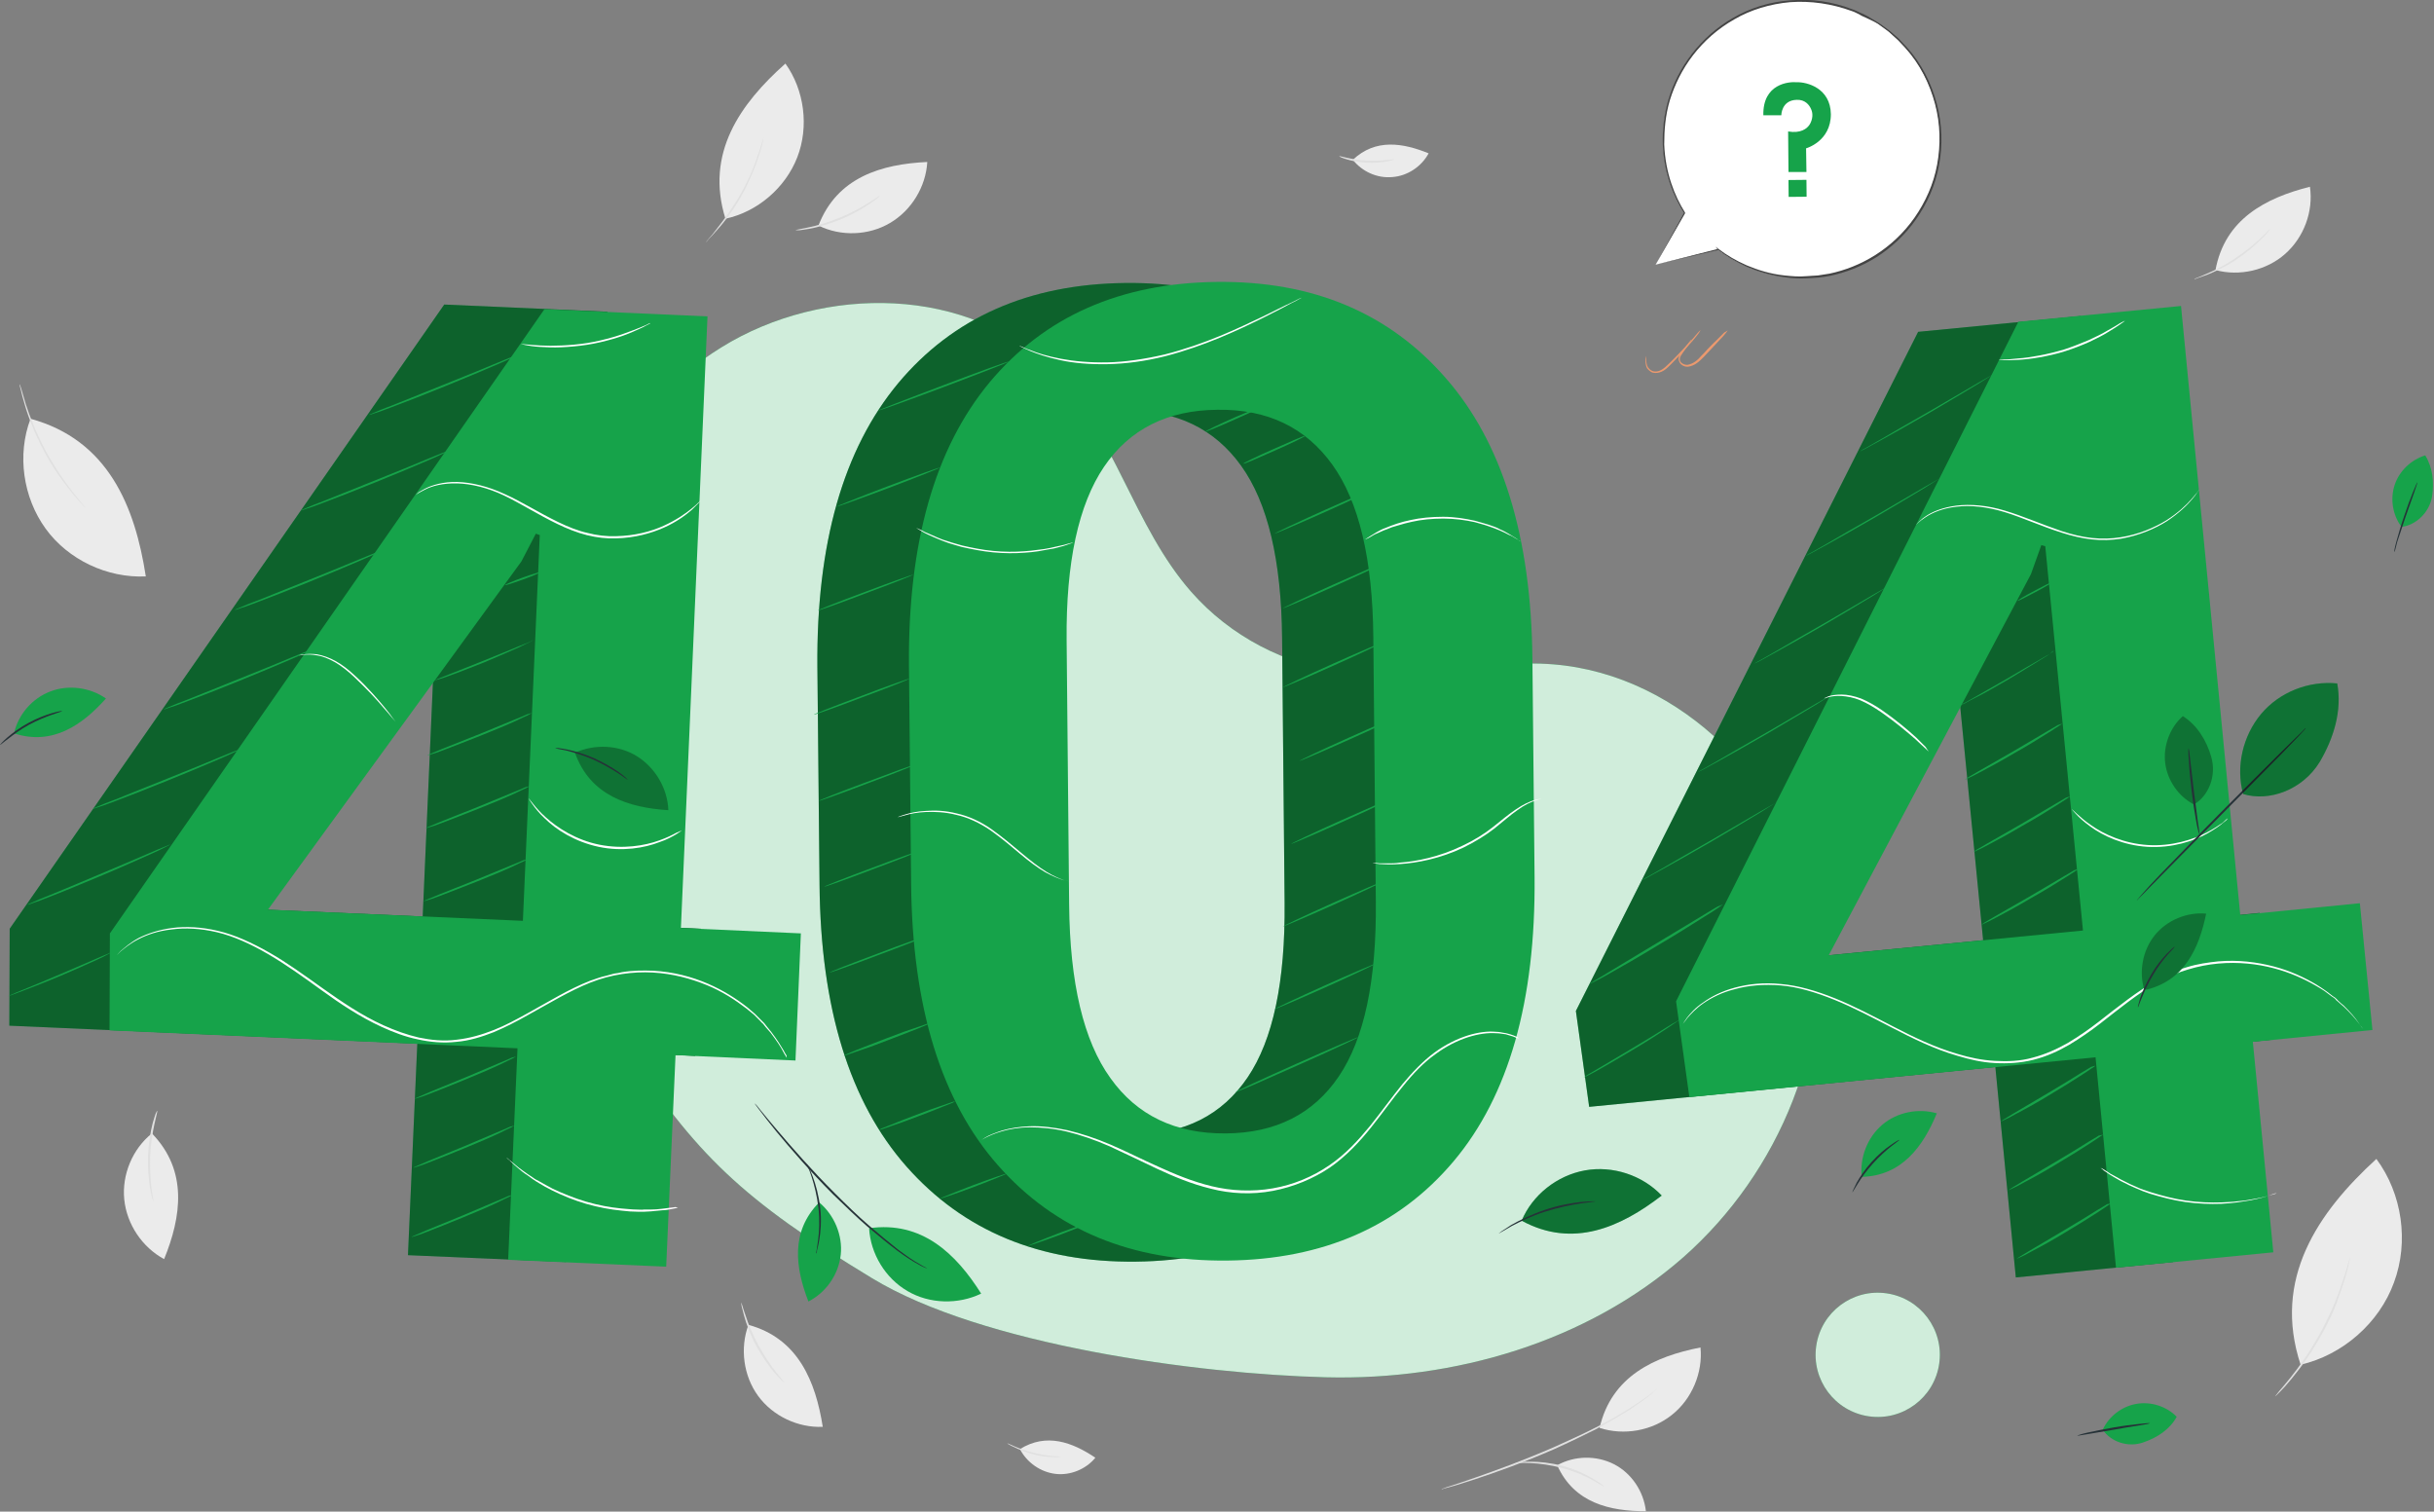 <svg width="789" height="490" viewBox="0 0 789 490" fill="none" xmlns="http://www.w3.org/2000/svg">
<rect x="0" y="0" width="789" height="490" fill="#808080" stroke="none"/>
<g clip-path="url(#clip0_1_26)">
<path d="M504.779 474.976C510.367 471.833 517.468 471.716 523.173 474.627C528.877 477.537 532.835 483.474 533.534 489.877C521.776 489.877 510.251 487.2 504.779 474.976Z" fill="#EBEBEB"/>
<path d="M518.516 462.869C526.432 465.43 535.512 463.8 541.915 458.678C548.434 453.556 552.043 444.941 551.228 436.792C536.327 439.702 522.357 446.105 518.516 462.869Z" fill="#EBEBEB"/>
<path d="M467.292 482.776C467.292 482.776 467.525 482.659 467.991 482.427C468.573 482.194 469.271 481.961 470.086 481.728C471.949 481.146 474.627 480.215 478.003 479.051C484.638 476.722 493.719 473.463 503.614 469.155C508.504 466.943 513.16 464.848 517.235 462.752C521.309 460.657 525.035 458.561 527.945 456.699C530.855 454.836 533.3 453.206 534.813 452.042C536.327 450.878 537.142 450.063 537.142 450.063C537.142 450.063 537.025 450.296 536.56 450.645C536.21 450.994 535.628 451.576 534.93 452.159C533.417 453.439 531.088 455.069 528.178 457.048C525.151 458.911 521.542 461.006 517.468 463.218C513.277 465.314 508.736 467.525 503.847 469.737C493.952 474.045 484.871 477.304 478.119 479.516C474.743 480.564 472.065 481.495 470.203 481.961C469.271 482.194 468.573 482.427 467.991 482.543C467.642 482.776 467.292 482.892 467.292 482.776Z" fill="#E0E0E0"/>
<path d="M519.913 481.845C519.797 481.961 518.516 481.03 516.188 479.749C513.86 478.469 510.484 476.955 506.526 475.907C502.568 474.86 498.959 474.394 496.281 474.278C493.603 474.161 491.974 474.278 491.974 474.161C491.974 474.161 492.323 474.045 493.138 473.928C493.836 473.812 495 473.812 496.281 473.812C498.959 473.812 502.684 474.161 506.642 475.209C510.6 476.257 513.976 477.886 516.305 479.283C517.469 479.982 518.4 480.564 518.982 481.03C519.564 481.495 519.913 481.728 519.913 481.845Z" fill="#E0E0E0"/>
<path d="M242.61 429.458C239.816 437.025 240.98 445.989 245.753 452.508C250.526 459.027 258.675 462.869 266.708 462.52C264.38 447.851 258.792 433.881 242.61 429.458Z" fill="#EBEBEB"/>
<path d="M240.282 422.24C240.398 422.24 240.748 423.87 241.679 426.431C242.494 428.992 243.891 432.484 245.87 436.093C247.849 439.702 249.945 442.729 251.574 444.824C253.204 446.92 254.368 448.2 254.252 448.2C254.252 448.2 253.903 447.968 253.321 447.386C252.739 446.803 252.04 446.105 251.109 445.057C249.362 442.962 247.151 439.935 245.171 436.326C243.192 432.717 241.912 429.108 241.213 426.547C240.864 425.267 240.631 424.219 240.398 423.404C240.282 422.705 240.282 422.24 240.282 422.24Z" fill="#E0E0E0"/>
<path d="M9.895 135.741C5.472 147.382 7.451 161.236 14.785 171.364C22.119 181.492 34.808 187.429 47.265 186.847C43.772 164.146 35.041 142.609 9.895 135.741Z" fill="#EBEBEB"/>
<path d="M6.403 124.565C6.403 124.565 6.636 125.147 6.985 126.311C7.334 127.475 7.8 129.105 8.382 131.084C9.663 135.042 11.758 140.397 14.785 146.102C17.812 151.69 21.188 156.463 23.749 159.722C25.029 161.352 26.077 162.633 26.892 163.564C27.707 164.495 28.056 164.961 28.056 164.961C28.056 164.961 27.59 164.495 26.776 163.68C25.961 162.866 24.797 161.585 23.516 159.955C20.838 156.696 17.346 152.039 14.319 146.335C11.292 140.63 9.197 135.275 8.033 131.2C7.451 129.221 6.985 127.592 6.752 126.427C6.403 125.263 6.286 124.565 6.403 124.565Z" fill="#E0E0E0"/>
<path d="M49.244 367.408C42.957 372.414 39.465 380.796 40.28 388.828C41.095 396.861 46.101 404.312 53.202 408.153C58.79 394.416 61.002 379.515 49.244 367.408Z" fill="#EBEBEB"/>
<path d="M50.99 360.074C51.107 360.074 50.641 361.704 50.059 364.381C49.477 367.059 48.895 370.668 48.662 374.742C48.545 378.817 48.778 382.542 49.127 385.22C49.477 387.897 49.826 389.527 49.71 389.527C49.71 389.527 49.593 389.178 49.36 388.363C49.127 387.664 48.895 386.617 48.662 385.22C48.196 382.542 47.847 378.817 47.963 374.626C48.196 370.435 48.778 366.826 49.477 364.148C49.826 362.868 50.175 361.82 50.408 361.122C50.757 360.423 50.874 360.074 50.99 360.074Z" fill="#E0E0E0"/>
<path d="M265.311 73.109C272.529 76.718 281.61 76.369 288.478 72.294C295.463 68.22 300.12 60.536 300.585 52.504C285.801 53.202 271.365 57.393 265.311 73.109Z" fill="#EBEBEB"/>
<path d="M257.861 74.623C257.861 74.506 259.491 74.273 262.168 73.691C264.846 73.109 268.338 72.178 272.18 70.548C276.022 69.034 279.281 67.172 281.493 65.775C283.822 64.378 285.102 63.33 285.219 63.447C285.219 63.447 284.986 63.796 284.404 64.261C283.822 64.727 282.89 65.426 281.843 66.124C279.631 67.638 276.371 69.5 272.529 71.13C268.688 72.643 265.079 73.691 262.401 74.157C261.121 74.39 259.956 74.506 259.258 74.623C258.327 74.623 257.861 74.623 257.861 74.623Z" fill="#E0E0E0"/>
<path d="M235.16 70.897C245.521 68.685 254.601 60.885 258.443 50.99C262.285 41.095 260.771 29.22 254.601 20.606C239.933 33.644 228.524 49.709 235.16 70.897Z" fill="#EBEBEB"/>
<path d="M228.757 78.581C228.757 78.581 229.106 78.115 229.688 77.416C230.387 76.718 231.318 75.554 232.366 74.157C234.578 71.363 237.488 67.405 240.166 62.748C242.843 57.975 244.706 53.435 245.754 50.059C246.336 48.429 246.802 47.032 247.034 46.101C247.267 45.169 247.5 44.587 247.5 44.587C247.5 44.587 247.384 45.169 247.267 46.101C247.034 47.032 246.685 48.429 246.103 50.175C245.055 53.551 243.193 58.208 240.632 62.981C237.954 67.754 235.044 71.712 232.599 74.39C231.435 75.787 230.387 76.834 229.688 77.533C229.223 78.231 228.757 78.581 228.757 78.581Z" fill="#E0E0E0"/>
<path d="M330.621 469.737C332.833 474.045 337.257 477.188 342.146 477.77C346.919 478.352 352.041 476.257 355.068 472.531C347.618 467.525 339.236 464.382 330.621 469.737Z" fill="#EBEBEB"/>
<path d="M326.547 467.875C326.663 467.758 330.155 469.737 334.928 470.902C339.701 472.182 343.776 472.066 343.776 472.182C343.776 472.299 342.728 472.415 341.098 472.299C339.469 472.299 337.14 472.066 334.812 471.367C332.367 470.785 330.272 469.854 328.875 469.155C327.245 468.457 326.43 467.875 326.547 467.875Z" fill="#E0E0E0"/>
<path d="M438.538 51.805C441.565 55.647 446.455 57.859 451.344 57.393C456.233 57.044 460.774 54.017 463.102 49.709C454.836 46.334 445.872 44.82 438.538 51.805Z" fill="#EBEBEB"/>
<path d="M434.115 50.641C434.115 50.408 437.956 51.805 442.962 52.038C447.852 52.387 451.81 51.456 451.926 51.689C451.926 51.805 450.995 52.038 449.365 52.387C447.735 52.62 445.523 52.853 442.962 52.736C440.518 52.62 438.189 52.154 436.676 51.689C435.046 51.223 434.115 50.757 434.115 50.641Z" fill="#E0E0E0"/>
<path d="M718.169 87.545C725.969 89.64 734.7 87.661 740.753 82.306C746.807 76.951 749.95 68.569 748.786 60.536C734.467 64.145 721.196 71.014 718.169 87.545Z" fill="#EBEBEB"/>
<path d="M711.3 90.455C711.3 90.339 712.813 89.873 715.374 88.709C717.819 87.661 721.195 86.031 724.571 83.703C727.947 81.491 730.857 79.046 732.836 77.184C734.816 75.321 735.863 74.157 735.98 74.157C735.98 74.157 735.747 74.506 735.281 75.088C734.816 75.67 734.117 76.485 733.069 77.416C731.207 79.395 728.296 81.84 724.92 84.169C721.428 86.497 718.052 88.01 715.49 89.058C714.21 89.524 713.162 89.873 712.464 90.106C711.649 90.455 711.3 90.571 711.3 90.455Z" fill="#E0E0E0"/>
<path d="M745.76 442.38C759.38 439.236 771.255 428.875 776.028 415.72C780.917 402.565 778.705 386.966 770.323 375.673C751.348 393.019 736.563 414.556 745.76 442.38Z" fill="#EBEBEB"/>
<path d="M737.494 452.624C737.494 452.624 737.959 452.042 738.774 450.994C739.589 450.063 740.87 448.55 742.383 446.687C743.896 444.824 745.526 442.612 747.272 440.051C749.019 437.49 750.765 434.58 752.511 431.437C754.141 428.293 755.654 425.15 756.819 422.356C757.983 419.446 758.914 416.885 759.613 414.673C760.311 412.461 760.893 410.598 761.242 409.318C761.592 408.037 761.824 407.339 761.824 407.339C761.824 407.339 761.708 408.037 761.475 409.318C761.242 410.598 760.777 412.461 760.078 414.673C759.38 416.885 758.448 419.562 757.401 422.473C756.236 425.383 754.839 428.526 753.093 431.669C751.347 434.813 749.601 437.723 747.855 440.284C746.108 442.845 744.362 445.057 742.849 446.92C741.335 448.783 740.055 450.18 739.123 451.111C738.076 452.159 737.61 452.624 737.494 452.624Z" fill="#E0E0E0"/>
<path d="M587.783 295.579C580.449 254.601 545.175 218.745 503.614 215.369C481.03 213.506 458.212 220.608 435.628 217.93C416.652 215.602 398.724 206.172 386.151 191.853C367.524 170.665 361.238 140.514 341.564 120.374C314.439 92.55 266.941 92.085 233.879 112.574C200.817 133.063 180.794 169.967 171.713 207.686L171.364 219.211C169.385 258.443 179.629 303.961 202.447 338.886C225.497 374.276 240.631 388.828 282.657 414.323C318.281 435.977 388.13 445.406 429.807 446.454C471.484 447.502 514.325 435.045 545.64 407.571C576.84 380.097 595.117 336.674 587.783 295.579Z" fill="#16A34A"/>
<g opacity="0.8">
<path d="M587.783 295.579C580.449 254.601 545.175 218.745 503.614 215.369C481.03 213.506 458.212 220.608 435.628 217.93C416.652 215.602 398.724 206.172 386.151 191.853C367.524 170.665 361.238 140.514 341.564 120.374C314.439 92.55 266.941 92.085 233.879 112.574C200.817 133.063 180.794 169.967 171.713 207.686L171.364 219.211C169.385 258.443 179.629 303.961 202.447 338.886C225.497 374.276 240.631 388.828 282.657 414.323C318.281 435.977 388.13 445.406 429.807 446.454C471.484 447.502 514.325 435.045 545.64 407.571C576.84 380.097 595.117 336.674 587.783 295.579Z" fill="white"/>
</g>
<path d="M628.607 442.07C630.205 431.063 622.576 420.845 611.569 419.248C600.562 417.651 590.344 425.279 588.746 436.286C587.149 447.294 594.778 457.512 605.785 459.109C616.792 460.706 627.01 453.078 628.607 442.07Z" fill="#16A34A"/>
<path opacity="0.8" d="M628.607 442.07C630.205 431.063 622.576 420.845 611.569 419.248C600.562 417.651 590.344 425.279 588.746 436.286C587.149 447.294 594.778 457.512 605.785 459.109C616.792 460.706 627.01 453.078 628.607 442.07Z" fill="white"/>
<path d="M467.758 284.753C468.108 324.8 459.377 355.534 441.565 376.721C423.753 397.909 399.19 408.619 368.223 408.968C337.024 409.318 312.227 398.957 293.833 378.118C275.44 357.28 266.01 326.779 265.661 286.732L264.962 216.184C264.613 176.253 273.344 145.636 291.156 124.216C308.967 102.911 333.531 92.085 364.731 91.736C395.814 91.386 420.494 101.747 438.887 122.819C457.281 143.773 466.711 174.274 467.06 214.205L467.758 284.753ZM415.604 206.871C415.371 181.608 410.948 162.982 402.333 150.991C393.718 139 381.378 132.947 365.08 133.18C348.898 133.296 336.558 139.466 328.292 151.69C320.027 163.913 315.952 182.656 316.185 207.918L317 293.6C317.233 318.979 321.657 337.722 330.388 349.829C339.003 361.936 351.459 367.874 367.757 367.757C383.939 367.641 396.163 361.471 404.428 349.247C412.694 337.023 416.652 318.164 416.419 292.669L415.604 206.871Z" fill="#16A34A"/>
<g opacity="0.4">
<path d="M467.758 284.753C468.108 324.8 459.377 355.534 441.565 376.721C423.753 397.909 399.19 408.619 368.223 408.968C337.024 409.318 312.227 398.957 293.833 378.118C275.44 357.28 266.01 326.779 265.661 286.732L264.962 216.184C264.613 176.253 273.344 145.636 291.156 124.216C308.967 102.911 333.531 92.085 364.731 91.736C395.814 91.386 420.494 101.747 438.887 122.819C457.281 143.773 466.711 174.274 467.06 214.205L467.758 284.753ZM415.604 206.871C415.371 181.608 410.948 162.982 402.333 150.991C393.718 139 381.378 132.947 365.08 133.18C348.898 133.296 336.558 139.466 328.292 151.69C320.027 163.913 315.952 182.656 316.185 207.918L317 293.6C317.233 318.979 321.657 337.722 330.388 349.829C339.003 361.936 351.459 367.874 367.757 367.757C383.939 367.641 396.163 361.471 404.428 349.247C412.694 337.023 416.652 318.164 416.419 292.669L415.604 206.871Z" fill="black"/>
</g>
<path d="M497.444 284.404C497.794 324.451 489.063 355.184 471.251 376.372C453.439 397.56 428.876 408.27 397.909 408.619C366.71 408.968 341.913 398.607 323.519 377.769C305.126 356.931 295.696 326.43 295.347 286.383L294.648 215.835C294.299 175.904 303.03 145.287 320.842 123.866C338.653 102.562 363.217 91.736 394.417 91.386C425.5 91.037 450.18 101.398 468.573 122.469C486.967 143.424 496.397 173.925 496.746 213.856L497.444 284.404ZM445.174 206.521C444.941 181.259 440.517 162.633 431.902 150.642C423.288 138.651 410.948 132.597 394.649 132.83C378.468 132.947 366.128 139.117 357.862 151.34C349.597 163.564 345.522 182.307 345.755 207.569L346.57 293.251C346.803 318.63 351.226 337.373 359.958 349.48C368.572 361.587 381.029 367.524 397.327 367.408C413.509 367.292 425.732 361.122 433.998 348.898C442.263 336.674 446.222 317.815 445.989 292.32L445.174 206.521Z" fill="#16A34A"/>
<path d="M294.765 220.026C294.881 220.142 287.896 222.936 279.398 226.079C270.899 229.339 263.914 231.784 263.798 231.667C263.682 231.551 270.667 228.757 279.165 225.614C287.663 222.354 294.648 219.909 294.765 220.026Z" fill="#16A34A"/>
<path d="M296.394 247.965C296.511 248.082 289.526 250.876 281.027 254.019C272.529 257.279 265.544 259.723 265.428 259.607C265.311 259.491 272.296 256.697 280.795 253.553C289.409 250.294 296.394 247.733 296.394 247.965Z" fill="#16A34A"/>
<path d="M298.141 275.789C298.257 275.905 291.272 278.699 282.774 281.842C274.275 285.102 267.29 287.547 267.174 287.43C267.058 287.314 274.043 284.52 282.541 281.377C291.156 278.117 298.141 275.672 298.141 275.789Z" fill="#16A34A"/>
<path d="M299.887 303.612C300.003 303.729 293.018 306.523 284.52 309.666C276.022 312.925 269.037 315.37 268.92 315.254C268.804 315.137 275.789 312.343 284.287 309.2C292.785 305.94 299.77 303.496 299.887 303.612Z" fill="#16A34A"/>
<path d="M301.633 331.552C301.633 331.552 301.284 331.785 300.585 332.134C299.887 332.483 298.839 332.832 297.559 333.415C294.998 334.462 291.505 335.743 287.663 337.256C283.822 338.77 280.213 340.05 277.652 340.865C276.371 341.331 275.323 341.68 274.625 341.913C273.926 342.146 273.461 342.262 273.461 342.262C273.461 342.262 273.81 342.029 274.508 341.68C275.207 341.331 276.255 340.982 277.535 340.399C280.096 339.352 283.589 338.071 287.43 336.558C291.272 335.044 294.881 333.764 297.442 332.949C298.723 332.483 299.771 332.134 300.469 331.901C301.168 331.552 301.517 331.435 301.633 331.552Z" fill="#16A34A"/>
<path d="M309.549 357.047C309.549 357.163 308.269 357.745 306.057 358.56C303.845 359.492 300.818 360.656 297.442 361.936C294.066 363.217 290.923 364.381 288.711 365.08C286.499 365.895 285.102 366.36 284.986 366.244C284.986 366.127 286.266 365.545 288.478 364.73C290.69 363.799 293.717 362.635 297.093 361.354C300.469 360.074 303.612 358.91 305.824 358.211C308.152 357.396 309.549 356.931 309.549 357.047Z" fill="#16A34A"/>
<path d="M326.546 380.33C326.546 380.447 325.382 380.912 323.403 381.727C321.424 382.542 318.746 383.59 315.719 384.754C312.692 385.918 309.898 386.849 307.919 387.548C305.94 388.246 304.66 388.596 304.66 388.596C304.66 388.479 305.824 388.014 307.803 387.199C309.782 386.384 312.46 385.336 315.486 384.172C318.513 383.008 321.307 382.076 323.286 381.378C325.265 380.679 326.546 380.33 326.546 380.33Z" fill="#16A34A"/>
<path d="M354.835 395.697C354.835 395.813 353.671 396.279 351.692 397.094C349.713 397.909 347.035 398.957 344.009 400.121C340.982 401.285 338.188 402.216 336.209 402.915C334.23 403.613 332.949 403.962 332.949 403.962C332.949 403.962 334.113 403.38 336.092 402.565C338.071 401.751 340.749 400.703 343.776 399.539C346.803 398.375 349.597 397.443 351.576 396.745C353.555 396.046 354.835 395.581 354.835 395.697Z" fill="#16A34A"/>
<path d="M440.284 336.209C440.401 336.325 431.553 340.516 420.494 345.405C409.55 350.295 400.586 354.253 400.47 354.02C400.354 353.904 409.201 349.713 420.261 344.823C431.204 339.934 440.168 336.092 440.284 336.209Z" fill="#16A34A"/>
<path d="M445.989 312.343C446.105 312.46 438.771 315.952 429.691 320.027C420.61 324.101 413.16 327.245 413.16 327.128C413.043 327.012 420.377 323.519 429.458 319.445C438.538 315.37 445.989 312.227 445.989 312.343Z" fill="#16A34A"/>
<path d="M448.666 285.568C448.783 285.684 441.448 289.177 432.368 293.251C423.288 297.326 415.837 300.469 415.837 300.353C415.721 300.236 423.055 296.744 432.135 292.669C441.216 288.595 448.666 285.451 448.666 285.568Z" fill="#16A34A"/>
<path d="M451.344 258.792C451.46 258.909 444.126 262.401 435.045 266.476C425.965 270.55 418.514 273.693 418.514 273.577C418.398 273.46 425.732 269.968 434.813 265.893C443.893 261.819 451.344 258.559 451.344 258.792Z" fill="#16A34A"/>
<path d="M454.021 231.9C454.138 232.016 446.804 235.509 437.723 239.584C428.643 243.658 421.192 246.801 421.192 246.685C421.076 246.568 428.41 243.076 437.49 239.001C446.571 234.927 453.905 231.784 454.021 231.9Z" fill="#16A34A"/>
<path d="M448.666 208.035C448.783 208.151 441.448 211.644 432.368 215.718C423.288 219.793 415.837 222.936 415.837 222.82C415.721 222.703 423.055 219.211 432.135 215.136C441.216 211.062 448.666 207.918 448.666 208.035Z" fill="#16A34A"/>
<path d="M448.666 182.423C448.783 182.54 441.448 186.032 432.368 190.107C423.288 194.181 415.837 197.325 415.837 197.208C415.721 197.092 423.055 193.599 432.135 189.525C441.216 185.45 448.666 182.191 448.666 182.423Z" fill="#16A34A"/>
<path d="M445.989 158.209C446.105 158.325 438.771 161.818 429.691 165.892C420.61 169.967 413.16 173.11 413.16 172.994C413.043 172.877 420.377 169.385 429.458 165.31C438.538 161.236 445.989 157.976 445.989 158.209Z" fill="#16A34A"/>
<path d="M423.055 141.329C423.171 141.445 418.747 143.657 413.159 146.102C407.688 148.546 403.147 150.526 403.031 150.293C402.915 150.176 407.338 147.964 412.926 145.52C418.398 143.075 422.938 141.096 423.055 141.329Z" fill="#16A34A"/>
<path d="M410.715 130.968C410.831 131.084 406.408 133.296 400.82 135.741C395.348 138.185 390.808 140.048 390.691 139.932C390.575 139.815 394.999 137.603 400.587 135.159C406.175 132.714 410.715 130.851 410.715 130.968Z" fill="#16A34A"/>
<path d="M296.045 186.265C296.162 186.382 289.177 189.175 280.678 192.319C272.18 195.578 265.195 198.023 265.079 197.907C264.962 197.79 271.947 194.996 280.446 191.853C289.06 188.593 296.045 186.149 296.045 186.265Z" fill="#16A34A"/>
<path d="M304.66 151.573C304.777 151.69 297.21 154.716 288.013 158.209C278.7 161.701 271.132 164.379 271.132 164.263C271.016 164.146 278.583 161.119 287.78 157.627C296.977 154.134 304.544 151.457 304.66 151.573Z" fill="#16A34A"/>
<path d="M327.012 117.231C327.128 117.347 317.582 121.072 305.824 125.496C294.066 129.92 284.52 133.296 284.52 133.18C284.404 133.063 293.95 129.338 305.708 124.914C317.349 120.49 326.895 116.998 327.012 117.231Z" fill="#16A34A"/>
<path d="M492.322 336.674C492.322 336.674 492.206 336.674 491.856 336.558C491.507 336.441 491.042 336.209 490.459 335.976C489.877 335.743 489.062 335.626 488.131 335.277C487.2 335.161 486.036 334.928 484.872 334.928C479.866 334.579 472.415 336.441 465.197 341.797C461.588 344.358 458.096 347.967 454.836 352.041C451.46 356.116 448.201 360.772 444.475 365.429C440.75 370.086 436.443 374.742 431.087 378.467C425.732 382.076 419.329 384.754 412.577 386.034C405.825 387.315 398.84 386.966 392.554 385.336C386.267 383.823 380.447 381.378 374.975 378.817C369.62 376.256 364.498 373.811 359.725 371.599C354.952 369.503 350.179 367.874 345.871 366.826C341.447 365.778 337.489 365.429 333.88 365.429C330.271 365.429 327.245 366.011 324.8 366.709C322.355 367.408 320.609 368.223 319.445 368.805C318.863 369.154 318.397 369.387 318.164 369.503C317.815 369.62 317.699 369.736 317.699 369.736C317.699 369.736 317.815 369.62 318.164 369.503C318.513 369.271 318.863 369.038 319.445 368.689C320.609 367.99 322.355 367.292 324.8 366.477C327.245 365.778 330.271 365.196 333.88 365.08C337.489 364.963 341.564 365.429 345.988 366.36C350.411 367.408 355.068 368.921 359.957 371.017C364.847 373.112 369.853 375.673 375.324 378.118C380.679 380.563 386.5 383.008 392.787 384.521C399.073 386.034 405.825 386.384 412.577 385.22C419.329 384.055 425.616 381.378 430.855 377.769C436.21 374.16 440.401 369.503 444.126 364.963C447.851 360.307 451.111 355.766 454.487 351.575C457.863 347.501 461.356 343.892 464.964 341.214C472.299 335.859 479.866 333.997 484.872 334.462C486.152 334.462 487.2 334.812 488.248 334.928C489.179 335.161 489.994 335.394 490.576 335.626C491.158 335.859 491.624 336.092 491.973 336.209C492.206 336.558 492.322 336.674 492.322 336.674Z" fill="white"/>
<path d="M499.657 258.909C499.657 259.025 498.842 259.025 497.445 259.607C496.048 260.073 494.069 261.004 491.857 262.634C489.645 264.147 487.2 266.359 484.406 268.571C481.612 270.783 478.12 272.878 474.394 274.741C466.827 278.35 459.26 279.747 453.789 280.096C452.392 280.213 451.228 280.213 450.064 280.213C449.016 280.213 448.084 280.096 447.27 280.096C446.571 279.98 445.989 279.98 445.523 279.863C445.174 279.863 444.941 279.747 444.941 279.747C444.941 279.747 445.174 279.747 445.523 279.747C445.989 279.747 446.571 279.747 447.27 279.863C448.084 279.863 449.016 279.863 450.064 279.863C451.111 279.863 452.392 279.863 453.672 279.631C459.028 279.281 466.595 277.768 474.045 274.159C477.77 272.413 481.147 270.317 483.941 268.105C486.735 265.893 489.179 263.798 491.508 262.285C493.719 260.771 495.815 259.84 497.328 259.374C498.027 259.141 498.609 259.025 499.075 259.025C499.54 258.909 499.657 258.909 499.657 258.909Z" fill="white"/>
<path d="M347.618 285.917C347.618 285.917 347.385 285.917 347.035 285.801C346.57 285.684 345.988 285.568 345.173 285.451C343.659 284.986 341.447 284.171 338.886 282.774C336.442 281.377 333.648 279.281 330.737 276.837C327.827 274.392 324.684 271.714 321.075 269.153C317.466 266.708 313.741 264.962 310.015 264.147C306.406 263.216 302.914 263.099 300.12 263.216C297.326 263.332 294.998 263.798 293.484 264.264C291.971 264.613 291.156 264.962 291.039 264.846C291.039 264.846 291.272 264.729 291.622 264.613C291.971 264.496 292.553 264.264 293.368 264.031C294.881 263.565 297.21 262.983 300.12 262.867C303.03 262.634 306.523 262.75 310.132 263.682C313.857 264.496 317.815 266.243 321.424 268.804C325.033 271.365 328.176 274.043 331.086 276.487C333.997 278.932 336.674 281.028 339.119 282.541C341.564 284.054 343.659 284.869 345.173 285.451C346.803 285.684 347.618 285.917 347.618 285.917Z" fill="white"/>
<path d="M347.85 175.904C347.85 175.904 347.152 176.137 345.871 176.603C345.289 176.835 344.474 177.068 343.543 177.301C342.612 177.534 341.564 177.883 340.4 178C339.236 178.232 337.955 178.465 336.558 178.698C335.161 178.931 333.648 179.047 332.134 179.164C328.991 179.397 325.499 179.397 321.89 179.047C318.281 178.698 314.905 178 311.762 177.301C310.248 176.835 308.851 176.486 307.454 176.021C306.174 175.555 304.893 175.089 303.845 174.624C302.681 174.158 301.75 173.692 300.935 173.343C300.12 172.994 299.305 172.528 298.723 172.179C297.559 171.48 296.977 171.131 296.977 171.131C296.977 171.131 297.675 171.364 298.839 171.946C299.422 172.295 300.12 172.644 301.051 172.994C301.866 173.343 302.914 173.809 303.962 174.274C305.009 174.74 306.29 175.206 307.571 175.555C308.851 176.021 310.365 176.37 311.878 176.835C314.905 177.534 318.281 178.232 321.89 178.582C325.499 178.931 328.875 178.931 332.018 178.698C333.531 178.582 335.045 178.465 336.442 178.232C337.839 178.116 339.119 177.883 340.283 177.65C341.448 177.418 342.495 177.185 343.427 176.952C344.358 176.719 345.173 176.603 345.755 176.37C347.152 176.021 347.85 175.788 347.85 175.904Z" fill="white"/>
<path d="M493.138 175.555C493.138 175.555 492.905 175.438 492.672 175.322C492.323 175.089 491.857 174.856 491.275 174.507C490.693 174.158 489.994 173.692 489.063 173.343C488.248 172.877 487.2 172.412 486.153 171.946C485.571 171.713 484.988 171.48 484.406 171.247C483.824 171.015 483.126 170.782 482.427 170.549C481.147 170.083 479.633 169.734 478.12 169.268C474.977 168.57 471.484 168.104 467.875 168.104C464.15 168.104 460.658 168.454 457.631 169.152C456.117 169.501 454.604 169.851 453.207 170.316C452.508 170.549 451.926 170.665 451.228 170.898C450.646 171.131 450.064 171.364 449.482 171.597C448.317 171.946 447.386 172.528 446.455 172.877C445.524 173.227 444.825 173.692 444.243 174.041C443.661 174.391 443.195 174.624 442.846 174.74C442.497 174.856 442.38 174.973 442.38 174.973C442.38 174.973 442.497 174.856 442.846 174.624C443.195 174.391 443.661 174.158 444.127 173.809C444.709 173.459 445.407 172.994 446.222 172.528C447.037 172.062 448.085 171.48 449.132 171.131C449.714 170.898 450.297 170.665 450.879 170.433C451.461 170.2 452.159 169.967 452.858 169.734C454.255 169.268 455.652 168.919 457.281 168.57C460.425 167.871 464.034 167.522 467.759 167.522C471.484 167.522 474.977 168.104 478.12 168.803C479.633 169.268 481.147 169.618 482.544 170.083C483.242 170.316 483.824 170.549 484.523 170.782C485.105 171.015 485.687 171.247 486.269 171.597C487.433 172.062 488.364 172.644 489.179 173.11C489.994 173.576 490.693 174.041 491.275 174.391C491.741 174.74 492.206 174.973 492.555 175.322C493.021 175.438 493.138 175.555 493.138 175.555Z" fill="white"/>
<path d="M421.891 96.509C421.891 96.509 421.658 96.741 421.076 96.974C420.494 97.323 419.679 97.789 418.631 98.255C416.536 99.419 413.392 101.049 409.434 103.028C401.634 106.87 390.691 112.108 377.653 115.484C371.134 117.114 364.847 117.929 359.026 118.046C353.205 118.162 347.967 117.696 343.776 116.765C339.468 115.834 336.092 114.669 333.88 113.738C332.716 113.272 331.901 112.807 331.319 112.574C330.737 112.341 330.388 112.108 330.504 112.108C330.504 112.108 330.854 112.225 331.436 112.458C332.018 112.69 332.833 113.156 333.997 113.505C336.209 114.437 339.585 115.484 343.892 116.299C348.2 117.114 353.322 117.58 359.026 117.463C364.731 117.347 371.017 116.416 377.536 114.902C390.459 111.643 401.402 106.404 409.201 102.679C413.043 100.816 416.186 99.186 418.515 98.138C419.562 97.673 420.377 97.207 421.076 96.858C421.658 96.625 421.891 96.509 421.891 96.509Z" fill="white"/>
<path d="M188.244 299.305L227.127 301.051L225.381 342.262L186.498 340.516L183.471 409.085L132.248 406.873L135.275 338.304L3.027 332.483L3.143 301.051L144.006 98.721L196.859 101.049L188.244 299.305ZM54.366 293.484L137.021 297.093L142.493 172.062L141.212 171.597L136.556 180.561L54.366 293.484Z" fill="#16A34A"/>
<g opacity="0.4">
<path d="M188.244 299.305L227.127 301.051L225.381 342.262L186.498 340.516L183.471 409.085L132.248 406.873L135.275 338.304L3.027 332.483L3.143 301.051L144.006 98.721L196.859 101.049L188.244 299.305ZM54.366 293.484L137.021 297.093L142.493 172.062L141.212 171.597L136.556 180.561L54.366 293.484Z" fill="black"/>
</g>
<path d="M220.724 300.818L259.607 302.564L257.861 343.776L218.978 342.029L215.951 410.598L164.728 408.386L167.755 339.817L35.507 333.997L35.623 302.564L176.486 100.234L229.339 102.562L220.724 300.818ZM86.846 294.881L169.501 298.49L174.973 173.459L173.692 172.994L169.036 181.958L86.846 294.881Z" fill="#16A34A"/>
<path d="M36.322 308.618C36.322 308.618 35.856 308.851 35.041 309.317C34.227 309.782 33.062 310.364 31.549 311.063C28.522 312.46 24.331 314.322 19.674 316.301C15.018 318.281 10.71 319.91 7.684 321.075C6.17 321.657 4.89 322.122 3.958 322.472C3.027 322.821 2.561 322.937 2.561 322.937C2.561 322.937 3.027 322.704 3.842 322.355C4.773 321.889 6.054 321.424 7.451 320.842C10.594 319.561 14.785 317.815 19.442 315.836C23.982 313.857 28.173 312.111 31.316 310.714C32.713 310.131 33.994 309.549 34.925 309.2C35.856 308.734 36.322 308.502 36.322 308.618Z" fill="#16A34A"/>
<path d="M55.298 273.693C55.298 273.693 54.716 274.043 53.551 274.625C52.387 275.207 50.758 276.022 48.662 276.953C44.471 278.816 38.767 281.377 32.364 284.054C25.961 286.732 20.14 289.177 15.833 290.806C13.737 291.621 11.991 292.32 10.827 292.669C9.663 293.135 8.964 293.368 8.964 293.251C8.964 293.251 9.546 292.902 10.71 292.436C11.991 291.854 13.621 291.156 15.716 290.341C20.024 288.595 25.728 286.15 32.131 283.472C38.534 280.795 44.238 278.35 48.546 276.487C50.525 275.672 52.271 274.857 53.551 274.392C54.599 273.926 55.298 273.693 55.298 273.693Z" fill="#16A34A"/>
<path d="M78.465 242.61C78.465 242.61 77.882 242.96 76.602 243.542C75.438 244.124 73.692 244.939 71.48 245.87C67.172 247.733 61.119 250.294 54.483 252.971C47.847 255.649 41.677 258.094 37.253 259.723C35.041 260.538 33.295 261.237 32.015 261.586C30.734 262.052 30.036 262.285 30.036 262.168C30.036 262.168 30.734 261.819 31.898 261.353C33.179 260.771 34.925 260.073 37.137 259.258C41.561 257.512 47.614 255.067 54.25 252.389C60.886 249.712 66.939 247.267 71.363 245.404C73.459 244.589 75.205 243.774 76.602 243.309C77.766 242.843 78.465 242.61 78.465 242.61Z" fill="#16A34A"/>
<path d="M171.131 278.466C171.131 278.466 170.665 278.699 169.851 279.165C169.036 279.514 167.755 280.096 166.358 280.795C163.331 282.192 159.14 283.938 154.484 285.801C149.827 287.663 145.52 289.293 142.493 290.457C140.979 291.039 139.699 291.505 138.768 291.738C137.836 291.971 137.371 292.203 137.371 292.087C137.371 292.087 137.836 291.854 138.651 291.505C139.583 291.156 140.863 290.574 142.26 289.992C145.403 288.711 149.594 287.081 154.251 285.218C158.791 283.356 162.982 281.61 166.125 280.329C167.522 279.747 168.803 279.281 169.734 278.816C170.549 278.699 171.015 278.466 171.131 278.466Z" fill="#16A34A"/>
<path d="M167.289 342.495C167.289 342.495 166.824 342.728 166.009 343.193C165.194 343.543 164.03 344.125 162.633 344.823C159.722 346.22 155.648 347.967 151.108 349.829C146.567 351.692 142.493 353.322 139.466 354.486C137.953 355.068 136.789 355.534 135.857 355.766C135.042 355.999 134.577 356.232 134.46 356.116C134.46 356.116 134.926 355.883 135.741 355.534C136.672 355.184 137.836 354.602 139.233 354.02C142.376 352.74 146.335 351.11 150.875 349.247C155.299 347.384 159.373 345.638 162.4 344.358C163.797 343.776 164.961 343.31 165.892 342.844C166.824 342.611 167.289 342.495 167.289 342.495Z" fill="#16A34A"/>
<path d="M166.824 364.847C166.824 364.847 166.358 365.08 165.543 365.545C164.728 365.895 163.564 366.477 162.167 367.175C159.257 368.572 155.182 370.318 150.642 372.181C146.102 374.044 142.027 375.673 139.001 376.838C137.487 377.42 136.323 377.885 135.392 378.118C134.577 378.351 134.111 378.584 133.995 378.467C133.995 378.467 134.46 378.235 135.275 377.885C136.207 377.536 137.371 376.954 138.768 376.372C141.911 375.091 145.869 373.462 150.409 371.599C154.833 369.736 158.908 367.99 161.934 366.709C163.331 366.127 164.496 365.662 165.427 365.196C166.242 365.08 166.707 364.847 166.824 364.847Z" fill="#16A34A"/>
<path d="M166.242 387.315C166.242 387.315 165.776 387.548 164.961 388.014C164.146 388.363 162.982 388.945 161.585 389.643C158.675 391.04 154.6 392.787 150.06 394.649C145.52 396.512 141.445 398.142 138.418 399.306C136.905 399.888 135.741 400.354 134.81 400.586C133.995 400.819 133.529 401.052 133.413 400.936C133.413 400.936 133.878 400.703 134.693 400.354C135.624 400.004 136.789 399.422 138.186 398.84C141.329 397.56 145.287 395.93 149.827 394.067C154.251 392.205 158.326 390.458 161.352 389.178C162.749 388.596 163.913 388.13 164.845 387.664C165.776 387.431 166.242 387.315 166.242 387.315Z" fill="#16A34A"/>
<path d="M171.713 254.834C171.713 254.834 171.248 255.067 170.433 255.532C169.618 255.882 168.337 256.464 166.94 257.162C163.913 258.559 159.722 260.306 155.066 262.168C150.409 264.031 146.102 265.661 143.075 266.825C141.562 267.407 140.281 267.873 139.35 268.105C138.418 268.338 137.953 268.571 137.953 268.455C137.953 268.455 138.418 268.222 139.233 267.873C140.165 267.523 141.445 266.941 142.842 266.359C145.985 265.079 150.176 263.449 154.833 261.586C159.373 259.723 163.564 257.977 166.707 256.697C168.104 256.115 169.385 255.649 170.316 255.183C171.131 254.95 171.713 254.834 171.713 254.834Z" fill="#16A34A"/>
<path d="M172.295 231.202C172.295 231.202 171.83 231.434 171.015 231.9C170.2 232.249 168.919 232.831 167.522 233.53C164.495 234.927 160.304 236.673 155.648 238.536C150.991 240.398 146.684 242.028 143.657 243.192C142.144 243.774 140.863 244.24 139.932 244.473C139 244.706 138.535 244.939 138.535 244.822C138.535 244.822 139 244.589 139.815 244.24C140.747 243.891 142.027 243.309 143.424 242.727C146.567 241.446 150.758 239.816 155.415 237.954C159.955 236.091 164.146 234.345 167.289 233.064C168.686 232.482 169.967 232.017 170.898 231.551C171.83 231.318 172.295 231.085 172.295 231.202Z" fill="#16A34A"/>
<path d="M172.878 207.453C172.878 207.453 172.412 207.686 171.714 208.151C170.899 208.501 169.735 209.083 168.338 209.781C165.427 211.062 161.469 212.808 157.045 214.671C152.621 216.417 148.547 218.047 145.52 219.094C144.007 219.676 142.843 220.026 142.028 220.259C141.213 220.491 140.747 220.608 140.747 220.608C140.747 220.608 141.213 220.375 142.028 220.026C142.959 219.676 144.123 219.211 145.52 218.629C148.547 217.465 152.505 215.835 156.929 214.088C161.353 212.342 165.194 210.712 168.338 209.432C169.735 208.85 170.899 208.384 171.83 208.035C172.412 207.569 172.878 207.453 172.878 207.453Z" fill="#16A34A"/>
<path d="M175.555 185.334C175.555 185.45 172.994 186.614 169.734 187.779C166.475 188.943 163.797 189.874 163.681 189.641C163.681 189.525 166.242 188.361 169.501 187.196C172.761 186.032 175.555 185.217 175.555 185.334Z" fill="#16A34A"/>
<path d="M101.515 210.363C101.515 210.363 100.933 210.712 99.652 211.295C98.488 211.877 96.742 212.691 94.53 213.623C90.222 215.485 84.169 218.047 77.533 220.724C70.897 223.402 64.727 225.846 60.303 227.476C58.092 228.291 56.345 228.99 55.065 229.339C53.784 229.805 53.086 230.037 53.086 229.921C53.086 229.921 53.784 229.572 54.948 229.106C56.229 228.524 57.975 227.826 60.187 227.011C64.611 225.264 70.665 222.82 77.3 220.142C83.936 217.465 89.99 215.02 94.413 213.157C96.509 212.342 98.255 211.527 99.652 211.062C100.816 210.596 101.515 210.363 101.515 210.363Z" fill="#16A34A"/>
<path d="M124.565 178.116C124.565 178.116 123.983 178.465 122.703 179.047C121.539 179.629 119.792 180.444 117.58 181.376C113.273 183.238 107.219 185.799 100.584 188.477C93.948 191.155 87.778 193.599 83.354 195.229C81.142 196.044 79.396 196.743 78.115 197.092C76.835 197.557 76.136 197.79 76.136 197.674C76.136 197.674 76.835 197.325 77.999 196.859C79.28 196.277 81.026 195.578 83.238 194.763C87.662 193.017 93.715 190.573 100.351 187.895C106.987 185.217 113.04 182.773 117.464 180.91C119.559 180.095 121.306 179.28 122.703 178.815C123.867 178.349 124.565 178.116 124.565 178.116Z" fill="#16A34A"/>
<path d="M145.986 145.869C145.986 145.869 145.404 146.218 144.123 146.8C142.959 147.382 141.213 148.197 139.001 149.129C134.693 150.991 128.64 153.552 122.004 156.23C115.368 158.907 109.198 161.352 104.775 162.982C102.563 163.797 100.816 164.495 99.536 164.845C98.255 165.31 97.557 165.543 97.557 165.427C97.557 165.427 98.255 165.077 99.419 164.612C100.7 164.03 102.446 163.331 104.658 162.516C109.082 160.77 115.136 158.325 121.771 155.648C128.407 152.97 134.461 150.526 138.884 148.663C140.98 147.848 142.726 147.033 144.123 146.567C145.287 146.102 145.986 145.869 145.986 145.869Z" fill="#16A34A"/>
<path d="M168.105 114.902C168.105 114.902 167.523 115.252 166.242 115.834C165.078 116.416 163.332 117.231 161.12 118.162C156.812 120.025 150.759 122.586 144.123 125.263C137.487 127.941 131.317 130.386 126.894 132.015C124.682 132.83 122.935 133.529 121.655 133.878C120.374 134.344 119.676 134.577 119.676 134.46C119.676 134.46 120.374 134.111 121.538 133.645C122.819 133.063 124.565 132.365 126.777 131.55C131.201 129.804 137.255 127.359 143.89 124.681C150.526 122.004 156.58 119.559 161.003 117.696C163.099 116.881 164.845 116.066 166.242 115.601C167.406 115.135 168.105 114.902 168.105 114.902Z" fill="#16A34A"/>
<path d="M227.127 162.283C227.127 162.283 226.894 162.516 226.429 163.098C225.963 163.564 225.264 164.263 224.333 165.194C222.47 166.824 219.444 169.152 215.253 171.015C211.062 172.877 205.707 174.391 199.653 174.507C196.626 174.624 193.483 174.274 190.223 173.459C186.964 172.644 183.82 171.364 180.677 169.851C174.391 166.824 168.803 163.215 163.448 160.654C158.093 158.093 152.737 156.812 148.197 156.696C143.657 156.579 140.048 157.51 137.836 158.675C136.672 159.257 135.857 159.722 135.275 160.072C134.693 160.421 134.46 160.654 134.46 160.654C134.46 160.654 134.693 160.421 135.275 159.955C135.741 159.49 136.672 159.024 137.72 158.442C139.932 157.278 143.657 156.113 148.197 156.23C152.737 156.346 158.209 157.627 163.681 160.188C169.152 162.633 174.74 166.242 181.026 169.268C184.17 170.782 187.313 172.062 190.456 172.761C193.599 173.576 196.743 173.925 199.769 173.809C205.707 173.692 211.062 172.295 215.136 170.433C219.211 168.57 222.238 166.474 224.217 164.845C225.264 164.03 225.963 163.331 226.429 162.866C226.778 162.516 227.127 162.283 227.127 162.283Z" fill="white"/>
<path d="M210.829 104.774C210.829 104.774 210.363 105.123 209.315 105.589C208.384 106.171 206.871 106.753 205.125 107.568C203.262 108.383 201.05 109.198 198.605 109.896C196.161 110.595 193.367 111.293 190.34 111.759C187.313 112.225 184.519 112.458 181.958 112.574C179.397 112.69 176.952 112.574 175.089 112.458C173.11 112.341 171.597 112.108 170.433 111.875C169.385 111.643 168.803 111.526 168.803 111.526C168.803 111.526 169.385 111.526 170.549 111.643C171.597 111.759 173.227 111.875 175.206 111.992C177.185 112.108 179.513 112.108 182.074 111.992C184.635 111.875 187.546 111.643 190.456 111.177C193.367 110.711 196.161 110.013 198.605 109.314C201.05 108.616 203.262 107.801 205.125 107.102C206.987 106.404 208.384 105.822 209.432 105.356C210.247 104.891 210.829 104.658 210.829 104.774Z" fill="white"/>
<path d="M128.29 233.996C128.29 233.996 127.941 233.646 127.243 232.831C126.544 232.017 125.613 230.852 124.449 229.572C122.12 226.778 118.744 223.169 114.67 219.327C112.691 217.465 110.595 215.835 108.616 214.671C106.521 213.506 104.542 212.692 102.795 212.459C99.303 211.76 96.975 212.575 96.975 212.459C96.975 212.459 97.091 212.342 97.324 212.342C97.557 212.226 98.022 212.109 98.488 212.109C99.536 211.993 101.049 211.877 102.795 212.109C104.658 212.459 106.754 213.157 108.849 214.321C110.945 215.485 113.04 217.115 115.136 219.094C119.21 222.82 122.47 226.661 124.798 229.455C125.962 230.852 126.777 232.017 127.359 232.831C127.941 233.53 128.29 233.996 128.29 233.996Z" fill="white"/>
<path d="M221.073 269.153C221.073 269.153 220.957 269.27 220.608 269.502C220.259 269.735 219.793 270.084 219.211 270.434C218.047 271.132 216.184 272.18 213.739 272.995C208.966 274.857 201.748 276.138 194.065 274.508C186.382 272.878 180.212 268.92 176.603 265.311C174.74 263.565 173.459 261.935 172.645 260.771C172.179 260.189 171.946 259.723 171.713 259.374C171.48 259.025 171.364 258.909 171.48 258.909C171.48 258.909 171.946 259.491 172.877 260.655C173.809 261.819 175.089 263.332 176.952 264.962C180.677 268.338 186.731 272.296 194.298 273.81C201.865 275.323 208.966 274.159 213.739 272.413C216.068 271.598 217.93 270.667 219.211 269.968C220.375 269.502 221.073 269.153 221.073 269.153Z" fill="white"/>
<path d="M255.067 342.961C255.067 342.961 254.951 342.728 254.718 342.379C254.485 342.029 254.136 341.447 253.786 340.749C253.088 339.352 251.691 337.256 249.828 334.812C249.363 334.229 248.781 333.647 248.198 332.949C247.966 332.6 247.616 332.25 247.384 331.901C247.034 331.552 246.685 331.319 246.452 330.97C245.754 330.271 245.055 329.573 244.357 328.874C243.542 328.176 242.727 327.594 241.912 326.895C238.42 324.218 234.229 321.424 229.106 319.328C223.984 317.233 218.047 315.603 211.644 315.254C205.125 314.904 198.14 315.836 191.388 318.513C184.635 321.191 178 325.265 171.015 329.107C167.522 331.086 163.914 332.949 160.072 334.579C156.23 336.092 152.156 337.373 147.965 337.722C143.774 338.188 139.466 337.838 135.392 336.907C131.317 336.092 127.475 334.579 123.867 332.949C116.532 329.573 110.129 325.265 104.192 320.958C98.255 316.651 92.551 312.576 86.963 309.317C81.375 306.057 75.787 303.496 70.432 302.215C65.077 300.935 59.954 300.702 55.647 301.284C51.223 301.749 47.614 303.03 44.937 304.427C42.143 305.824 40.28 307.454 39.116 308.385C38.534 308.967 38.068 309.433 37.835 309.666C37.486 310.015 37.37 310.131 37.37 310.131C37.37 310.131 37.486 310.015 37.835 309.666C38.184 309.317 38.534 308.851 39.116 308.269C40.396 307.221 42.143 305.591 44.937 304.078C47.731 302.681 51.34 301.4 55.763 300.818C60.187 300.236 65.309 300.469 70.665 301.75C76.136 303.03 81.724 305.591 87.428 308.851C93.133 312.11 98.721 316.185 104.774 320.492C110.712 324.683 117.114 329.107 124.332 332.367C127.941 333.997 131.783 335.394 135.741 336.325C139.699 337.14 143.89 337.606 148.081 337.023C152.272 336.558 156.23 335.394 160.072 333.88C163.914 332.367 167.522 330.388 170.898 328.525C177.883 324.683 184.403 320.609 191.271 317.931C193.017 317.349 194.764 316.651 196.51 316.301C197.325 316.069 198.256 315.836 199.071 315.603C200.002 315.487 200.817 315.37 201.632 315.137C205.125 314.555 208.501 314.555 211.76 314.672C218.28 315.021 224.333 316.651 229.456 318.863C234.578 321.075 238.885 323.868 242.261 326.546C243.076 327.245 243.891 327.943 244.706 328.642C245.404 329.34 246.103 330.039 246.801 330.737C247.151 331.086 247.5 331.436 247.733 331.668C247.966 332.018 248.315 332.367 248.548 332.716C249.13 333.415 249.595 333.997 250.061 334.579C251.924 337.023 253.204 339.119 254.019 340.516C254.369 341.214 254.718 341.797 254.951 342.146C254.951 342.728 255.067 342.961 255.067 342.961Z" fill="white"/>
<path d="M219.793 391.506C219.793 391.506 219.56 391.622 219.211 391.622C218.745 391.739 218.163 391.855 217.465 391.972C216.766 392.088 215.835 392.321 214.671 392.321C213.623 392.437 212.342 392.554 211.062 392.67C210.363 392.67 209.665 392.787 208.966 392.787C208.268 392.787 207.453 392.787 206.638 392.787C205.008 392.787 203.378 392.67 201.516 392.437C197.907 392.088 194.065 391.39 189.99 390.225C186.032 389.061 182.307 387.548 179.047 385.918C177.418 385.103 175.904 384.288 174.624 383.473C173.925 383.008 173.227 382.658 172.645 382.193C172.062 381.727 171.48 381.378 170.898 380.912C169.734 380.214 168.803 379.399 167.988 378.7C167.173 378.002 166.475 377.42 165.892 376.838C165.427 376.372 164.961 375.906 164.612 375.673C164.379 375.441 164.146 375.208 164.146 375.208C164.146 375.208 164.379 375.324 164.612 375.557C164.961 375.906 165.427 376.256 166.009 376.721C166.591 377.187 167.289 377.769 168.104 378.467C168.919 379.05 169.967 379.864 171.015 380.563C171.597 380.912 172.179 381.378 172.761 381.727C173.343 382.193 174.042 382.542 174.74 382.891C176.137 383.706 177.65 384.521 179.164 385.336C182.423 386.849 186.032 388.363 189.99 389.527C193.949 390.691 197.79 391.39 201.399 391.739C203.145 391.855 204.892 392.088 206.405 392.088C207.22 392.088 207.919 392.204 208.733 392.088C209.432 392.088 210.13 392.088 210.829 392.088C212.226 392.088 213.39 391.972 214.438 391.855C215.486 391.739 216.417 391.622 217.232 391.506C217.93 391.39 218.512 391.39 218.978 391.273C219.56 391.506 219.793 391.506 219.793 391.506Z" fill="white"/>
<path d="M693.722 299.77L732.488 295.929L736.563 337.023L697.797 340.865L704.432 409.085L653.442 414.091L646.806 345.871L515.14 358.793L510.833 327.71L621.777 107.568L674.513 102.446L693.722 299.77ZM560.426 312.809L642.848 304.776L630.625 180.212L629.344 179.862L625.968 189.292L560.426 312.809Z" fill="#16A34A"/>
<g opacity="0.4">
<path d="M693.722 299.77L732.488 295.929L736.563 337.023L697.797 340.865L704.432 409.085L653.442 414.091L646.806 345.871L515.14 358.793L510.833 327.71L621.777 107.568L674.513 102.446L693.722 299.77ZM560.426 312.809L642.848 304.776L630.625 180.212L629.344 179.862L625.968 189.292L560.426 312.809Z" fill="black"/>
</g>
<path d="M726.202 296.627L764.969 292.785L769.043 333.88L730.277 337.722L736.913 405.942L685.922 410.947L679.287 342.728L547.621 355.65L543.313 324.567L654.257 104.308L706.994 99.186L726.202 296.627ZM592.79 309.666L675.212 301.633L662.989 177.068L661.708 176.719L658.332 186.149L592.79 309.666Z" fill="#16A34A"/>
<path d="M544.71 330.271C544.71 330.271 544.361 330.621 543.546 331.203C542.731 331.785 541.683 332.483 540.286 333.415C537.492 335.277 533.651 337.722 529.343 340.283C525.036 342.844 521.078 345.173 518.167 346.802C516.77 347.617 515.49 348.199 514.675 348.665C513.86 349.131 513.394 349.247 513.394 349.247C513.394 349.247 513.744 348.898 514.559 348.432C515.49 347.85 516.538 347.268 517.935 346.453C520.845 344.707 524.803 342.379 529.11 339.817C533.418 337.256 537.26 334.928 540.17 333.065C541.451 332.25 542.615 331.552 543.546 331.086C544.245 330.504 544.71 330.271 544.71 330.271Z" fill="#16A34A"/>
<path d="M558.564 293.135C558.564 293.135 557.981 293.6 556.934 294.299C555.886 294.997 554.373 296.045 552.394 297.209C548.552 299.654 543.197 303.03 537.26 306.523C531.322 310.131 525.851 313.275 521.893 315.487C519.914 316.651 518.284 317.466 517.12 318.048C515.955 318.63 515.373 318.979 515.373 318.863C515.373 318.863 515.955 318.397 517.003 317.815C518.167 317.116 519.797 316.185 521.66 315.021C525.618 312.576 530.973 309.433 536.91 305.824C542.847 302.215 548.203 299.072 552.161 296.627C554.023 295.463 555.653 294.532 556.817 293.833C557.865 293.484 558.564 293.135 558.564 293.135Z" fill="#16A34A"/>
<path d="M577.073 259.141C577.073 259.141 576.491 259.607 575.444 260.306C574.279 261.004 572.766 262.052 570.671 263.332C566.596 265.777 561.008 269.153 554.838 272.762C548.552 276.371 542.847 279.631 538.773 281.842C536.677 283.007 535.047 283.821 533.883 284.52C532.719 285.102 532.021 285.451 532.021 285.451C532.021 285.451 532.603 284.986 533.767 284.404C535.047 283.705 536.677 282.774 538.656 281.61C542.847 279.165 548.435 275.905 554.605 272.413C560.775 268.804 566.363 265.544 570.554 263.099C572.533 261.935 574.163 261.004 575.444 260.306C576.375 259.374 577.073 259.025 577.073 259.141Z" fill="#16A34A"/>
<path d="M673.815 281.61C673.815 281.61 673.466 281.959 672.651 282.424C671.836 282.89 670.788 283.705 669.391 284.52C666.597 286.266 662.755 288.711 658.331 291.156C654.024 293.717 649.95 295.929 647.039 297.442C645.526 298.257 644.362 298.839 643.547 299.188C642.732 299.654 642.266 299.77 642.266 299.77C642.266 299.77 642.732 299.421 643.43 298.956C644.362 298.373 645.526 297.791 646.806 296.976C649.833 295.23 653.675 293.018 657.982 290.574C662.29 288.012 666.131 285.801 669.042 284.054C670.439 283.239 671.486 282.657 672.418 282.075C673.349 281.842 673.815 281.61 673.815 281.61Z" fill="#16A34A"/>
<path d="M679.17 345.522C679.17 345.522 678.821 345.871 678.006 346.337C677.307 346.802 676.143 347.617 674.862 348.432C672.185 350.178 668.46 352.507 664.152 355.068C659.961 357.629 656.12 359.724 653.209 361.238C651.812 362.053 650.648 362.635 649.833 362.984C649.018 363.333 648.553 363.566 648.553 363.566C648.553 363.566 648.902 363.217 649.717 362.751C650.648 362.169 651.696 361.587 652.976 360.772C655.887 359.026 659.612 356.814 663.803 354.369C667.994 351.925 671.719 349.596 674.513 347.85C675.794 347.035 676.958 346.453 677.773 345.871C678.704 345.638 679.17 345.405 679.17 345.522Z" fill="#16A34A"/>
<path d="M681.731 367.757C681.731 367.757 681.382 368.106 680.567 368.572C679.868 369.038 678.704 369.853 677.424 370.668C674.746 372.414 671.021 374.742 666.713 377.303C662.522 379.864 658.681 381.96 655.77 383.473C654.373 384.288 653.209 384.87 652.394 385.22C651.579 385.569 651.114 385.802 651.114 385.802C651.114 385.802 651.463 385.452 652.278 384.987C653.209 384.405 654.257 383.823 655.537 383.008C658.448 381.261 662.173 379.05 666.364 376.605C670.555 374.16 674.28 371.832 677.074 370.086C678.355 369.271 679.519 368.689 680.334 368.106C681.265 367.99 681.731 367.757 681.731 367.757Z" fill="#16A34A"/>
<path d="M684.408 389.993C684.408 389.993 684.059 390.342 683.244 390.808C682.545 391.273 681.381 392.088 680.101 392.903C677.423 394.649 673.698 396.978 669.39 399.539C665.199 402.1 661.358 404.195 658.447 405.709C657.05 406.524 655.886 407.106 655.071 407.455C654.256 407.804 653.791 408.037 653.791 408.037C653.791 408.037 654.14 407.688 654.955 407.222C655.886 406.64 656.934 406.058 658.215 405.243C661.125 403.497 664.85 401.285 669.041 398.84C673.232 396.395 676.957 394.067 679.751 392.321C681.032 391.506 682.196 390.924 683.011 390.342C683.942 390.225 684.408 389.993 684.408 389.993Z" fill="#16A34A"/>
<path d="M671.138 258.094C671.138 258.094 670.789 258.443 669.974 258.909C669.159 259.374 668.111 260.189 666.714 261.004C663.92 262.75 660.078 265.195 655.654 267.64C651.347 270.201 647.273 272.413 644.362 273.926C642.849 274.741 641.685 275.323 640.87 275.672C640.055 276.138 639.589 276.254 639.589 276.254C639.589 276.254 640.055 275.905 640.753 275.44C641.685 274.857 642.849 274.275 644.129 273.46C647.156 271.714 650.998 269.502 655.305 267.058C659.613 264.496 663.454 262.285 666.365 260.538C667.762 259.723 668.809 259.141 669.741 258.559C670.672 258.326 671.138 258.094 671.138 258.094Z" fill="#16A34A"/>
<path d="M668.46 234.578C668.46 234.578 668.11 234.927 667.296 235.393C666.481 235.858 665.433 236.673 664.036 237.488C661.242 239.234 657.4 241.679 652.976 244.124C648.669 246.685 644.594 248.897 641.684 250.41C640.171 251.225 639.006 251.807 638.192 252.156C637.377 252.622 636.911 252.738 636.911 252.738C636.911 252.738 637.377 252.389 638.075 251.924C639.006 251.341 640.171 250.759 641.451 249.945C644.478 248.198 648.32 245.986 652.627 243.542C656.934 240.98 660.776 238.769 663.687 237.022C665.084 236.207 666.131 235.625 667.063 235.043C667.878 234.81 668.343 234.578 668.46 234.578Z" fill="#16A34A"/>
<path d="M665.665 211.062C665.665 211.062 665.316 211.411 664.618 211.877C663.919 212.342 662.871 213.041 661.474 213.856C658.797 215.485 655.072 217.814 650.997 220.259C646.806 222.703 643.081 224.799 640.287 226.196C638.89 226.894 637.726 227.476 637.027 227.942C636.212 228.291 635.747 228.524 635.747 228.524C635.747 228.524 636.096 228.175 636.911 227.826C637.726 227.36 638.89 226.661 640.17 225.963C642.964 224.333 646.69 222.238 650.764 219.909C654.839 217.465 658.564 215.369 661.358 213.739C662.639 213.041 663.686 212.342 664.618 211.877C665.2 211.178 665.665 210.945 665.665 211.062Z" fill="#16A34A"/>
<path d="M665.201 188.71C665.317 188.826 662.872 190.34 659.729 191.969C656.702 193.599 654.141 194.88 654.025 194.763C653.908 194.647 656.353 193.134 659.496 191.504C662.523 189.874 665.084 188.593 665.201 188.71Z" fill="#16A34A"/>
<path d="M595.467 223.984C595.467 223.984 594.885 224.449 593.837 225.148C592.673 225.846 591.159 226.894 589.064 228.175C584.989 230.62 579.401 233.996 573.231 237.604C566.945 241.213 561.24 244.473 557.166 246.685C555.07 247.849 553.441 248.664 552.276 249.362C551.112 249.945 550.414 250.294 550.414 250.294C550.414 250.294 550.996 249.828 552.16 249.246C553.441 248.548 555.07 247.616 557.049 246.452C561.24 244.007 566.828 240.748 572.998 237.255C579.168 233.646 584.756 230.387 588.947 227.942C590.926 226.778 592.556 225.846 593.837 225.148C594.768 224.217 595.35 223.867 595.467 223.984Z" fill="#16A34A"/>
<path d="M613.744 188.826C613.744 188.826 613.162 189.292 612.115 189.99C610.95 190.689 609.437 191.737 607.342 193.017C603.267 195.462 597.679 198.838 591.509 202.447C585.223 206.056 579.518 209.315 575.444 211.527C573.348 212.691 571.718 213.506 570.554 214.205C569.39 214.787 568.692 215.136 568.692 215.136C568.692 215.136 569.274 214.671 570.438 214.088C571.718 213.39 573.348 212.459 575.327 211.295C579.518 208.85 585.106 205.59 591.276 202.098C597.446 198.489 603.034 195.229 607.225 192.784C609.204 191.62 610.834 190.689 612.115 189.99C613.046 189.059 613.744 188.71 613.744 188.826Z" fill="#16A34A"/>
<path d="M630.391 153.902C630.391 153.902 629.809 154.367 628.761 155.066C627.597 155.764 626.084 156.812 623.988 158.093C619.914 160.537 614.326 163.913 608.156 167.522C601.869 171.131 596.165 174.391 592.091 176.603C589.995 177.767 588.365 178.582 587.201 179.28C586.037 179.862 585.338 180.212 585.338 180.212C585.338 180.212 585.92 179.746 587.085 179.164C588.365 178.465 589.995 177.534 591.974 176.37C596.165 173.925 601.753 170.665 607.923 167.173C614.093 163.564 619.681 160.304 623.872 157.86C625.851 156.696 627.481 155.764 628.761 155.066C629.693 154.251 630.275 153.902 630.391 153.902Z" fill="#16A34A"/>
<path d="M647.971 120.025C647.971 120.025 647.389 120.49 646.341 121.189C645.177 121.887 643.664 122.935 641.568 124.216C637.494 126.66 631.906 130.036 625.736 133.645C619.449 137.254 613.745 140.514 609.67 142.726C607.575 143.89 605.945 144.705 604.781 145.403C603.617 145.985 602.918 146.335 602.918 146.335C602.918 146.335 603.5 145.869 604.664 145.287C605.945 144.588 607.575 143.657 609.554 142.493C613.745 140.048 619.333 136.788 625.503 133.296C631.673 129.687 637.261 126.427 641.452 123.983C643.431 122.819 645.061 121.887 646.341 121.189C647.273 120.374 647.971 120.025 647.971 120.025Z" fill="#16A34A"/>
<path d="M712.931 158.675C712.931 158.675 712.698 159.024 712.349 159.49C711.999 160.072 711.417 160.887 710.602 161.818C708.972 163.797 706.295 166.358 702.453 168.919C698.611 171.364 693.489 173.576 687.552 174.624C684.525 175.089 681.382 175.206 678.122 174.856C674.863 174.507 671.487 173.692 668.227 172.644C661.591 170.549 655.538 167.755 649.833 166.009C644.129 164.263 638.657 163.68 634.234 164.263C629.693 164.728 626.317 166.242 624.222 167.639C623.174 168.337 622.359 168.919 621.894 169.385C621.428 169.851 621.079 170.083 621.079 170.083C621.079 170.083 621.311 169.851 621.777 169.385C622.243 168.919 622.941 168.221 623.989 167.522C626.084 166.009 629.577 164.495 634.117 163.913C638.657 163.331 644.245 163.797 649.95 165.543C655.77 167.289 661.824 169.967 668.343 172.179C671.603 173.227 674.863 174.041 678.122 174.391C681.382 174.74 684.525 174.624 687.436 174.158C693.373 173.227 698.379 171.015 702.22 168.686C706.062 166.242 708.74 163.68 710.369 161.818C711.184 160.887 711.883 160.072 712.232 159.606C712.698 158.907 712.931 158.675 712.931 158.675Z" fill="white"/>
<path d="M688.833 103.959C688.833 103.959 688.367 104.425 687.436 105.007C686.505 105.705 685.224 106.52 683.478 107.568C681.848 108.616 679.753 109.664 677.308 110.828C674.98 111.875 672.302 112.923 669.392 113.855C666.481 114.786 663.687 115.368 661.126 115.834C658.565 116.299 656.237 116.532 654.258 116.649C652.278 116.765 650.649 116.765 649.601 116.765C648.553 116.765 647.855 116.649 647.855 116.649C647.855 116.649 648.437 116.532 649.601 116.532C650.649 116.532 652.278 116.416 654.258 116.183C656.237 116.066 658.565 115.717 661.01 115.252C663.571 114.786 666.365 114.087 669.159 113.272C671.953 112.341 674.63 111.293 677.075 110.246C679.403 109.198 681.499 108.15 683.245 107.102C684.991 106.171 686.272 105.356 687.203 104.774C688.251 104.192 688.833 103.959 688.833 103.959Z" fill="white"/>
<path d="M625.154 243.542C625.154 243.542 624.688 243.192 623.989 242.494C623.175 241.795 622.127 240.748 620.846 239.584C618.169 237.255 614.327 233.996 609.787 230.852C607.575 229.339 605.247 227.942 603.035 227.011C600.823 226.079 598.727 225.73 596.981 225.614C593.372 225.381 591.277 226.545 591.277 226.429C591.277 226.429 591.393 226.312 591.626 226.196C591.859 226.079 592.208 225.963 592.674 225.73C593.605 225.381 595.118 225.148 596.981 225.148C598.844 225.148 601.056 225.614 603.267 226.429C605.479 227.36 607.808 228.64 610.136 230.27C614.676 233.413 618.518 236.673 621.195 239.118C622.476 240.398 623.524 241.446 624.222 242.145C624.804 243.192 625.27 243.542 625.154 243.542Z" fill="white"/>
<path d="M722.128 265.311C722.128 265.311 722.011 265.428 721.778 265.777C721.546 266.01 721.08 266.359 720.498 266.825C719.45 267.756 717.704 268.92 715.492 270.201C711.068 272.646 704.083 274.974 696.167 274.508C688.251 274.043 681.615 270.899 677.54 267.873C675.445 266.359 673.931 264.962 673 263.914C672.534 263.449 672.185 262.983 671.952 262.75C671.72 262.517 671.603 262.285 671.603 262.285C671.603 262.285 672.185 262.867 673.233 263.798C674.281 264.729 675.794 266.126 677.89 267.523C681.964 270.434 688.6 273.46 696.283 273.926C703.967 274.392 710.835 272.18 715.375 269.852C717.587 268.687 719.334 267.523 720.498 266.708C721.429 265.777 722.011 265.311 722.128 265.311Z" fill="white"/>
<path d="M766.015 333.531C766.015 333.531 765.899 333.415 765.666 333.065C765.433 332.716 764.968 332.25 764.502 331.552C763.571 330.271 761.941 328.409 759.729 326.313C759.147 325.848 758.565 325.265 757.866 324.683C757.517 324.451 757.168 324.101 756.935 323.752C756.586 323.519 756.236 323.17 755.771 322.937C754.956 322.355 754.257 321.773 753.443 321.191C752.628 320.609 751.696 320.143 750.765 319.561C746.923 317.349 742.383 315.254 737.028 313.857C731.673 312.46 725.619 311.761 719.1 312.343C712.581 312.925 705.828 314.904 699.426 318.397C693.023 322.006 687.086 326.895 680.799 331.785C677.656 334.229 674.28 336.558 670.787 338.653C667.178 340.749 663.337 342.495 659.146 343.543C654.955 344.59 650.764 344.823 646.573 344.59C642.382 344.358 638.424 343.426 634.582 342.262C626.899 340.05 619.914 336.558 613.394 333.182C606.875 329.806 600.705 326.546 594.651 324.101C588.598 321.657 582.777 319.91 577.306 319.445C571.834 318.979 566.712 319.445 562.521 320.609C558.213 321.657 554.837 323.403 552.276 325.149C549.715 326.895 548.085 328.758 547.037 329.922C546.572 330.504 546.223 331.086 545.873 331.436C545.64 331.785 545.524 331.901 545.524 331.901C545.524 331.901 545.64 331.668 545.873 331.319C546.106 330.97 546.455 330.504 546.921 329.806C547.969 328.525 549.482 326.662 552.16 324.916C554.721 323.054 558.097 321.307 562.404 320.143C566.712 318.979 571.718 318.397 577.306 318.979C582.893 319.445 588.831 321.191 594.884 323.636C600.938 326.08 607.108 329.34 613.627 332.716C620.146 336.092 627.015 339.468 634.698 341.68C638.54 342.844 642.498 343.659 646.573 343.892C650.647 344.125 654.838 344.008 658.913 342.844C662.988 341.796 666.829 340.05 670.322 338.071C673.814 335.976 677.19 333.647 680.333 331.203C686.62 326.313 692.674 321.424 699.076 317.815C700.706 317 702.336 316.069 703.966 315.37C704.781 315.021 705.596 314.672 706.411 314.322C707.225 314.09 708.04 313.74 708.972 313.507C712.348 312.46 715.724 311.994 718.983 311.645C725.503 311.063 731.673 311.878 737.028 313.275C742.383 314.672 747.04 316.884 750.765 319.095C751.696 319.678 752.628 320.26 753.443 320.842C754.257 321.424 755.072 322.006 755.771 322.588C756.12 322.821 756.469 323.17 756.935 323.403C757.284 323.752 757.633 323.985 757.866 324.334C758.448 324.916 759.147 325.498 759.729 325.964C761.941 328.176 763.571 330.039 764.386 331.319C764.851 332.018 765.2 332.483 765.433 332.832C765.899 333.415 766.015 333.531 766.015 333.531Z" fill="white"/>
<path d="M738.077 386.617C738.077 386.617 737.844 386.733 737.495 386.849C737.03 386.966 736.447 387.199 735.865 387.431C735.167 387.664 734.236 388.014 733.188 388.246C732.14 388.479 730.976 388.828 729.579 389.061C728.88 389.178 728.182 389.294 727.483 389.411C726.785 389.527 725.97 389.643 725.155 389.76C723.525 389.993 721.895 390.109 720.033 390.225C716.424 390.342 712.466 390.225 708.391 389.643C704.317 389.061 700.475 388.014 696.983 386.966C695.236 386.384 693.723 385.802 692.209 385.103C691.511 384.754 690.812 384.521 690.114 384.172C689.415 383.823 688.833 383.473 688.251 383.24C686.971 382.658 686.039 381.96 685.108 381.494C684.177 380.912 683.362 380.446 682.78 379.981C682.198 379.632 681.732 379.282 681.383 378.933C681.034 378.7 680.917 378.584 680.917 378.584C680.917 378.584 681.15 378.7 681.499 378.817C681.849 379.05 682.431 379.399 683.013 379.748C683.595 380.214 684.41 380.679 685.341 381.145C686.272 381.611 687.32 382.309 688.601 382.891C689.183 383.24 689.881 383.473 690.463 383.823C691.162 384.172 691.86 384.405 692.559 384.754C693.956 385.452 695.586 385.918 697.332 386.5C700.708 387.548 704.55 388.596 708.624 389.178C712.699 389.76 716.657 389.876 720.266 389.76C722.012 389.643 723.758 389.643 725.272 389.411C726.086 389.294 726.785 389.294 727.6 389.178C728.298 389.061 728.997 388.945 729.695 388.828C731.092 388.596 732.257 388.363 733.304 388.13C734.352 387.897 735.283 387.664 735.982 387.431C736.68 387.199 737.262 387.082 737.612 386.966C737.844 386.617 737.961 386.617 738.077 386.617Z" fill="white"/>
<path d="M551.23 107.102C551.23 107.102 550.997 107.452 550.647 108.034C550.182 108.616 549.6 109.431 548.785 110.362C547.155 112.225 544.943 114.786 542.266 117.463C540.985 118.744 539.704 120.257 537.958 120.723C537.143 120.956 536.212 120.956 535.513 120.723C534.815 120.374 534.233 119.792 533.884 119.326C533.302 118.162 533.418 116.998 533.418 116.416C533.534 115.717 533.651 115.368 533.651 115.368C533.651 115.368 533.651 115.717 533.651 116.416C533.651 117.114 533.651 118.162 534.233 119.093C534.582 119.559 535.048 120.025 535.63 120.257C536.212 120.49 537.027 120.49 537.725 120.257C539.239 119.792 540.403 118.395 541.8 117.114C544.477 114.437 546.806 111.875 548.436 110.129C550.065 108.15 551.113 106.986 551.23 107.102Z" fill="#EB996E"/>
<path d="M560.077 107.102C560.077 107.102 559.844 107.452 559.378 108.034C558.913 108.616 558.214 109.431 557.283 110.362C556.351 111.41 555.304 112.458 554.139 113.738C553.557 114.32 552.975 115.019 552.277 115.717C551.578 116.416 550.88 117.114 550.065 117.696C549.25 118.278 548.202 118.744 547.271 118.86C546.223 118.977 545.175 118.511 544.593 117.696C544.361 117.347 544.128 116.765 544.128 116.299C544.128 115.834 544.361 115.368 544.477 115.019C544.943 114.32 545.292 113.738 545.758 113.272C546.572 112.225 547.155 111.41 547.62 110.828C548.086 110.246 548.319 109.896 548.319 110.013C548.319 110.013 548.202 110.362 547.737 111.061C547.387 111.643 546.805 112.574 545.99 113.622C545.641 114.204 545.175 114.786 544.826 115.368C544.477 115.95 544.361 116.765 544.826 117.347C545.292 117.929 546.107 118.278 546.922 118.278C547.737 118.162 548.668 117.813 549.483 117.231C550.298 116.649 550.996 115.95 551.578 115.252C552.277 114.553 552.859 113.971 553.441 113.272C554.605 112.108 555.653 110.944 556.701 110.013C557.632 109.082 558.33 108.383 558.913 107.801C559.727 107.335 560.077 107.102 560.077 107.102Z" fill="#EB996E"/>
<path d="M681.614 463.451C683.593 459.144 687.784 455.884 692.557 455.069C697.214 454.254 702.336 455.884 705.596 459.26C703.384 463.334 699.309 466.012 694.885 467.525C689.763 469.388 684.175 467.293 681.614 463.451Z" fill="#16A34A"/>
<path d="M673.349 465.43C673.349 465.314 674.629 464.848 676.725 464.382C678.82 463.917 681.731 463.335 684.99 462.752C688.25 462.17 691.16 461.821 693.372 461.588C695.468 461.355 696.865 461.239 696.865 461.355C696.865 461.472 695.584 461.705 693.489 462.054C691.16 462.403 688.366 462.869 685.223 463.451C681.964 464.033 679.053 464.499 676.958 464.848C674.746 465.197 673.465 465.43 673.349 465.43Z" fill="#263238"/>
<path d="M265.544 389.76C270.434 393.834 273.228 400.47 272.529 406.756C271.831 413.159 267.756 418.98 262.052 421.89C257.861 411.064 256.114 399.306 265.544 389.76Z" fill="#16A34A"/>
<path d="M281.726 398.142C282.192 406.407 286.965 414.323 294.183 418.514C301.284 422.705 310.597 422.938 318.048 419.329C309.899 406.407 298.839 395.697 281.726 398.142Z" fill="#16A34A"/>
<path d="M244.706 357.745C244.706 357.745 244.939 357.978 245.288 358.328C245.637 358.793 246.103 359.375 246.685 360.074C247.965 361.587 249.712 363.799 252.04 366.477C256.58 371.832 262.983 379.166 270.55 386.733C274.392 390.575 278.001 394.067 281.493 397.094C284.986 400.121 288.245 402.798 291.039 405.01C293.833 407.106 296.161 408.736 297.908 409.667C299.538 410.715 300.585 411.064 300.585 411.18C300.585 411.18 300.352 411.064 299.887 410.947C299.421 410.715 298.723 410.482 297.791 409.9C296.045 408.968 293.6 407.455 290.806 405.359C288.012 403.264 284.753 400.586 281.144 397.56C277.651 394.533 273.926 390.924 270.084 387.199C262.517 379.632 256.114 372.181 251.691 366.826C249.479 364.148 247.733 361.82 246.568 360.307C245.986 359.608 245.521 358.91 245.171 358.444C244.822 357.978 244.589 357.745 244.706 357.745Z" fill="#263238"/>
<path d="M264.613 406.291C264.497 406.291 264.846 404.661 265.195 401.983C265.545 399.306 265.777 395.697 265.312 391.622C264.846 387.548 263.915 384.055 263.1 381.494C262.285 378.933 261.47 377.42 261.586 377.42C261.586 377.42 261.819 377.769 262.168 378.467C262.518 379.166 262.983 380.097 263.449 381.378C264.38 383.823 265.428 387.548 265.894 391.622C266.359 395.697 266.01 399.422 265.545 402.1C265.312 403.38 265.079 404.545 264.846 405.243C264.846 405.942 264.73 406.407 264.613 406.291Z" fill="#263238"/>
<path d="M778.472 170.782C775.561 166.94 774.747 161.701 776.26 157.161C777.773 152.621 781.615 149.012 786.155 147.615C788.6 151.573 789.066 156.346 788.367 161.003C787.436 166.358 782.896 170.316 778.472 170.782Z" fill="#16A34A"/>
<path d="M776.143 178.931C776.026 178.931 776.259 177.534 776.841 175.438C777.423 173.343 778.238 170.433 779.286 167.406C780.334 164.263 781.381 161.469 782.196 159.49C783.011 157.51 783.593 156.23 783.593 156.346C783.71 156.346 783.244 157.627 782.546 159.722C781.731 161.934 780.799 164.728 779.752 167.639C778.704 170.782 777.772 173.576 777.074 175.671C776.608 177.65 776.259 178.931 776.143 178.931Z" fill="#263238"/>
<path d="M727.132 257.395C724.688 248.548 727.016 238.536 732.953 231.434C738.89 224.333 748.437 220.608 757.633 221.539C759.263 230.387 756.469 239.351 751.929 247.034C746.341 256.115 735.514 259.956 727.132 257.395Z" fill="#16A34A"/>
<path d="M692.674 291.854C692.674 291.854 692.79 291.621 693.139 291.272C693.489 290.806 694.071 290.224 694.653 289.526C695.933 288.012 697.912 285.917 700.357 283.356C705.247 278.234 712.115 271.249 719.682 263.565C727.249 255.882 734.234 249.013 739.24 244.007C741.685 241.563 743.78 239.584 745.177 238.187C745.876 237.488 746.458 237.022 746.807 236.557C747.156 236.207 747.389 235.975 747.389 236.091C747.389 236.091 747.273 236.324 746.923 236.673C746.574 237.139 745.992 237.604 745.41 238.303C744.013 239.816 742.034 241.795 739.589 244.357C734.583 249.479 727.715 256.347 720.148 264.031C712.581 271.714 705.712 278.583 700.706 283.705C698.262 286.15 696.283 288.245 694.886 289.642C694.187 290.341 693.721 290.806 693.256 291.272C692.907 291.621 692.79 291.854 692.674 291.854Z" fill="#263238"/>
<g opacity="0.3">
<path d="M727.132 257.395C724.688 248.548 727.016 238.536 732.953 231.434C738.89 224.333 748.437 220.608 757.633 221.539C759.263 230.387 756.469 239.351 751.929 247.034C746.341 256.115 735.514 259.956 727.132 257.395Z" fill="black"/>
</g>
<path d="M711.184 260.771C706.178 258.21 702.57 252.971 701.871 247.383C701.173 241.795 703.384 235.858 707.575 232.133C712.232 235.043 715.259 240.049 716.772 245.288C718.635 251.574 715.841 258.094 711.184 260.771Z" fill="#16A34A"/>
<g opacity="0.3">
<path d="M711.184 260.771C706.178 258.21 702.569 252.971 701.871 247.383C701.172 241.795 703.384 235.858 707.575 232.133C712.232 235.043 715.259 240.049 716.772 245.288C718.635 251.574 715.841 258.094 711.184 260.771Z" fill="black"/>
</g>
<path d="M713.047 270.783C713.047 270.783 712.931 270.434 712.698 269.735C712.465 269.037 712.232 267.989 711.999 266.708C711.534 264.147 710.952 260.655 710.486 256.813C710.02 252.971 709.671 249.362 709.555 246.801C709.322 244.24 709.322 242.61 709.438 242.61C709.555 242.61 709.787 244.124 710.02 246.685C710.369 249.362 710.719 252.855 711.184 256.58C711.65 260.422 712.116 263.914 712.465 266.476C712.814 269.153 713.163 270.667 713.047 270.783Z" fill="#263238"/>
<path d="M493.254 395.697C496.747 387.315 504.779 381.029 513.743 379.399C522.707 377.769 532.37 380.912 538.656 387.548C525.385 397.792 509.901 404.777 493.254 395.697Z" fill="#16A34A"/>
<g opacity="0.3">
<path d="M493.254 395.697C496.747 387.315 504.779 381.029 513.743 379.399C522.707 377.769 532.37 380.912 538.656 387.548C525.385 397.792 509.902 404.777 493.254 395.697Z" fill="black"/>
</g>
<path d="M485.803 399.888C485.803 399.888 486.153 399.539 486.851 399.073C487.55 398.607 488.597 397.909 489.878 397.094C492.555 395.581 496.281 393.718 500.705 392.204C505.128 390.691 509.319 389.993 512.346 389.643C513.86 389.527 515.14 389.411 515.955 389.411C516.77 389.411 517.236 389.411 517.236 389.411C517.236 389.527 515.373 389.643 512.346 390.109C509.319 390.575 505.245 391.39 500.821 392.787C496.397 394.184 492.672 396.046 489.994 397.443C487.433 398.957 485.803 399.888 485.803 399.888Z" fill="#263238"/>
<path d="M186.382 244.007C192.785 241.097 200.584 241.446 206.522 245.171C212.459 248.897 216.417 255.649 216.65 262.634C203.728 261.819 191.271 257.861 186.382 244.007Z" fill="#16A34A"/>
<g opacity="0.3">
<path d="M186.382 244.007C192.785 241.097 200.584 241.446 206.522 245.171C212.459 248.897 216.417 255.649 216.65 262.634C203.728 261.819 191.271 257.861 186.382 244.007Z" fill="black"/>
</g>
<path d="M179.979 242.494C179.979 242.494 180.328 242.494 181.027 242.494C181.725 242.61 182.656 242.727 183.821 242.96C186.149 243.425 189.292 244.357 192.552 245.754C195.811 247.267 198.605 248.897 200.584 250.294C201.516 250.992 202.331 251.574 202.796 252.04C203.262 252.506 203.495 252.738 203.495 252.738C203.378 252.855 202.331 251.924 200.352 250.643C198.373 249.362 195.579 247.733 192.319 246.219C189.059 244.822 185.916 243.891 183.704 243.309C181.376 242.843 179.979 242.61 179.979 242.494Z" fill="#263238"/>
<path d="M603.498 381.494C602.8 375.208 605.361 368.689 610.134 364.614C614.907 360.539 621.775 359.142 627.829 360.889C623.405 371.599 616.537 381.145 603.498 381.494Z" fill="#16A34A"/>
<path d="M600.471 386.5C600.354 386.5 600.936 385.22 601.868 383.357C602.915 381.494 604.545 379.05 606.641 376.721C608.853 374.276 611.064 372.414 612.811 371.25C614.557 369.969 615.721 369.387 615.721 369.503C615.721 369.62 614.673 370.318 613.043 371.599C611.414 372.879 609.202 374.859 607.106 377.187C605.011 379.515 603.265 381.96 602.217 383.706C601.169 385.452 600.471 386.5 600.471 386.5Z" fill="#263238"/>
<path d="M695.12 320.958C693.257 315.021 694.538 308.036 698.496 303.146C702.454 298.257 708.973 295.579 715.143 296.162C712.815 307.57 707.925 318.164 695.12 320.958Z" fill="#16A34A"/>
<g opacity="0.3">
<path d="M695.12 320.958C693.257 315.021 694.538 308.036 698.496 303.146C702.454 298.257 708.973 295.579 715.143 296.162C712.815 307.57 707.925 318.164 695.12 320.958Z" fill="black"/>
</g>
<path d="M693.024 326.546C692.908 326.546 693.257 325.265 693.839 323.286C694.538 321.307 695.702 318.63 697.332 315.836C698.961 313.042 700.824 310.83 702.337 309.2C703.851 307.687 704.782 306.872 704.899 306.872C705.015 306.988 704.084 307.92 702.687 309.433C701.29 311.063 699.543 313.275 697.914 316.069C696.284 318.746 695.12 321.424 694.305 323.403C693.49 325.265 693.141 326.546 693.024 326.546Z" fill="#263238"/>
<path d="M4.54 237.721C5.937 231.551 10.477 226.312 16.415 224.1C22.235 221.888 29.221 222.82 34.343 226.429C26.659 235.043 16.997 241.795 4.54 237.721Z" fill="#16A34A"/>
<path d="M0 241.446C0 241.446 0.815 240.398 2.445 239.001C4.075 237.604 6.403 235.858 9.197 234.345C11.991 232.831 14.785 231.784 16.764 231.202C18.743 230.62 20.14 230.387 20.14 230.503C20.14 230.62 18.86 230.969 16.881 231.667C14.902 232.366 12.224 233.413 9.43 234.927C6.636 236.44 4.308 238.187 2.678 239.467C1.048 240.631 0.117 241.563 0 241.446Z" fill="#263238"/>
<path d="M536.677 85.798L545.99 68.918C541.683 62.166 539.238 54.133 539.121 45.519C538.889 20.722 558.796 0.466 583.592 0.233C608.389 -5.24232e-06 628.645 19.907 628.878 44.704C629.111 69.5 609.204 89.757 584.407 89.989C574.046 90.106 564.5 86.613 556.817 80.909L536.677 85.798Z" fill="white"/>
<path d="M536.677 85.798C537.724 85.566 544.011 83.936 556.933 80.676L556.816 80.909L556.118 79.978L557.049 80.676C559.61 82.655 562.754 84.518 566.246 86.031C569.855 87.545 573.93 88.825 578.47 89.291C580.682 89.524 583.126 89.757 585.571 89.524C586.735 89.407 588.016 89.407 589.296 89.291C590.577 89.058 591.741 88.942 593.022 88.709C598.028 87.661 603.15 85.682 607.923 82.655C612.696 79.628 617.12 75.554 620.612 70.548C624.105 65.542 626.782 59.721 627.946 53.318C629.111 46.916 628.994 40.163 627.248 33.644C625.502 27.125 622.358 20.722 617.585 15.483L615.723 13.504C615.141 12.806 614.442 12.34 613.744 11.642C613.045 11.059 612.463 10.361 611.765 9.895L609.669 8.382C608.971 7.8 608.156 7.334 607.457 6.985L605.013 5.821C604.198 5.472 603.383 5.122 602.684 4.657C601.869 4.307 601.171 3.842 600.356 3.609C593.72 1.164 586.852 0.233 580.332 0.698C573.813 1.281 567.527 3.143 562.172 6.286C556.816 9.313 552.276 13.388 548.784 17.928C545.291 22.468 542.847 27.474 541.333 32.364C539.82 37.369 539.47 42.259 539.47 46.799C539.82 55.996 542.847 63.563 546.223 68.918V69.034V69.151C540.169 79.745 537.142 84.983 536.677 85.798C537.142 84.867 540.053 79.628 545.873 68.918V69.034C542.497 63.679 539.354 56.112 539.005 46.799C538.888 42.142 539.354 37.253 540.867 32.131C542.381 27.125 544.826 22.119 548.435 17.462C551.927 12.922 556.584 8.731 561.939 5.704C567.41 2.561 573.697 0.582 580.332 0.116C586.968 -0.466 593.953 0.466 600.472 3.027C601.287 3.26 602.102 3.725 602.917 4.075C603.732 4.424 604.547 4.773 605.362 5.239L607.69 6.636C608.505 7.101 609.204 7.567 609.902 8.033L612.114 9.662C612.812 10.128 613.511 10.827 614.209 11.409C614.908 11.991 615.606 12.573 616.188 13.271L618.051 15.251C622.824 20.489 626.084 27.008 627.83 33.644C629.576 40.28 629.809 47.148 628.529 53.668C627.364 60.071 624.687 66.008 621.078 71.13C617.585 76.136 613.045 80.327 608.272 83.354C603.499 86.38 598.26 88.359 593.255 89.407C591.974 89.64 590.693 89.873 589.413 89.989C588.132 90.106 586.968 90.106 585.688 90.222C583.243 90.339 580.914 90.222 578.586 89.873C574.046 89.291 569.855 88.01 566.246 86.497C562.637 84.867 559.494 83.004 556.933 81.025L557.166 80.793L557.282 81.025H557.049C544.127 84.052 537.724 85.566 536.677 85.798Z" fill="#444444"/>
<path d="M571.603 37.369H577.423C577.423 37.369 577.423 32.48 582.429 32.364C585.107 32.247 586.504 33.993 587.086 35.39C587.784 36.904 587.551 38.65 586.737 40.163C585.805 41.793 583.593 43.307 579.635 42.608L579.752 55.763H585.572L585.456 48.08C585.456 48.08 593.489 45.868 593.489 37.02C593.372 28.522 585.689 26.543 582.429 26.659C579.868 26.426 571.37 27.125 571.603 37.369Z" fill="#16A34A"/>
<path d="M585.572 58.3L579.751 58.356L579.804 63.827L585.625 63.771L585.572 58.3Z" fill="#16A34A"/>
</g>
<defs>
<clipPath id="clip0_1_26">
<rect width="788.6" height="489.877" fill="white"/>
</clipPath>
</defs>
</svg>
